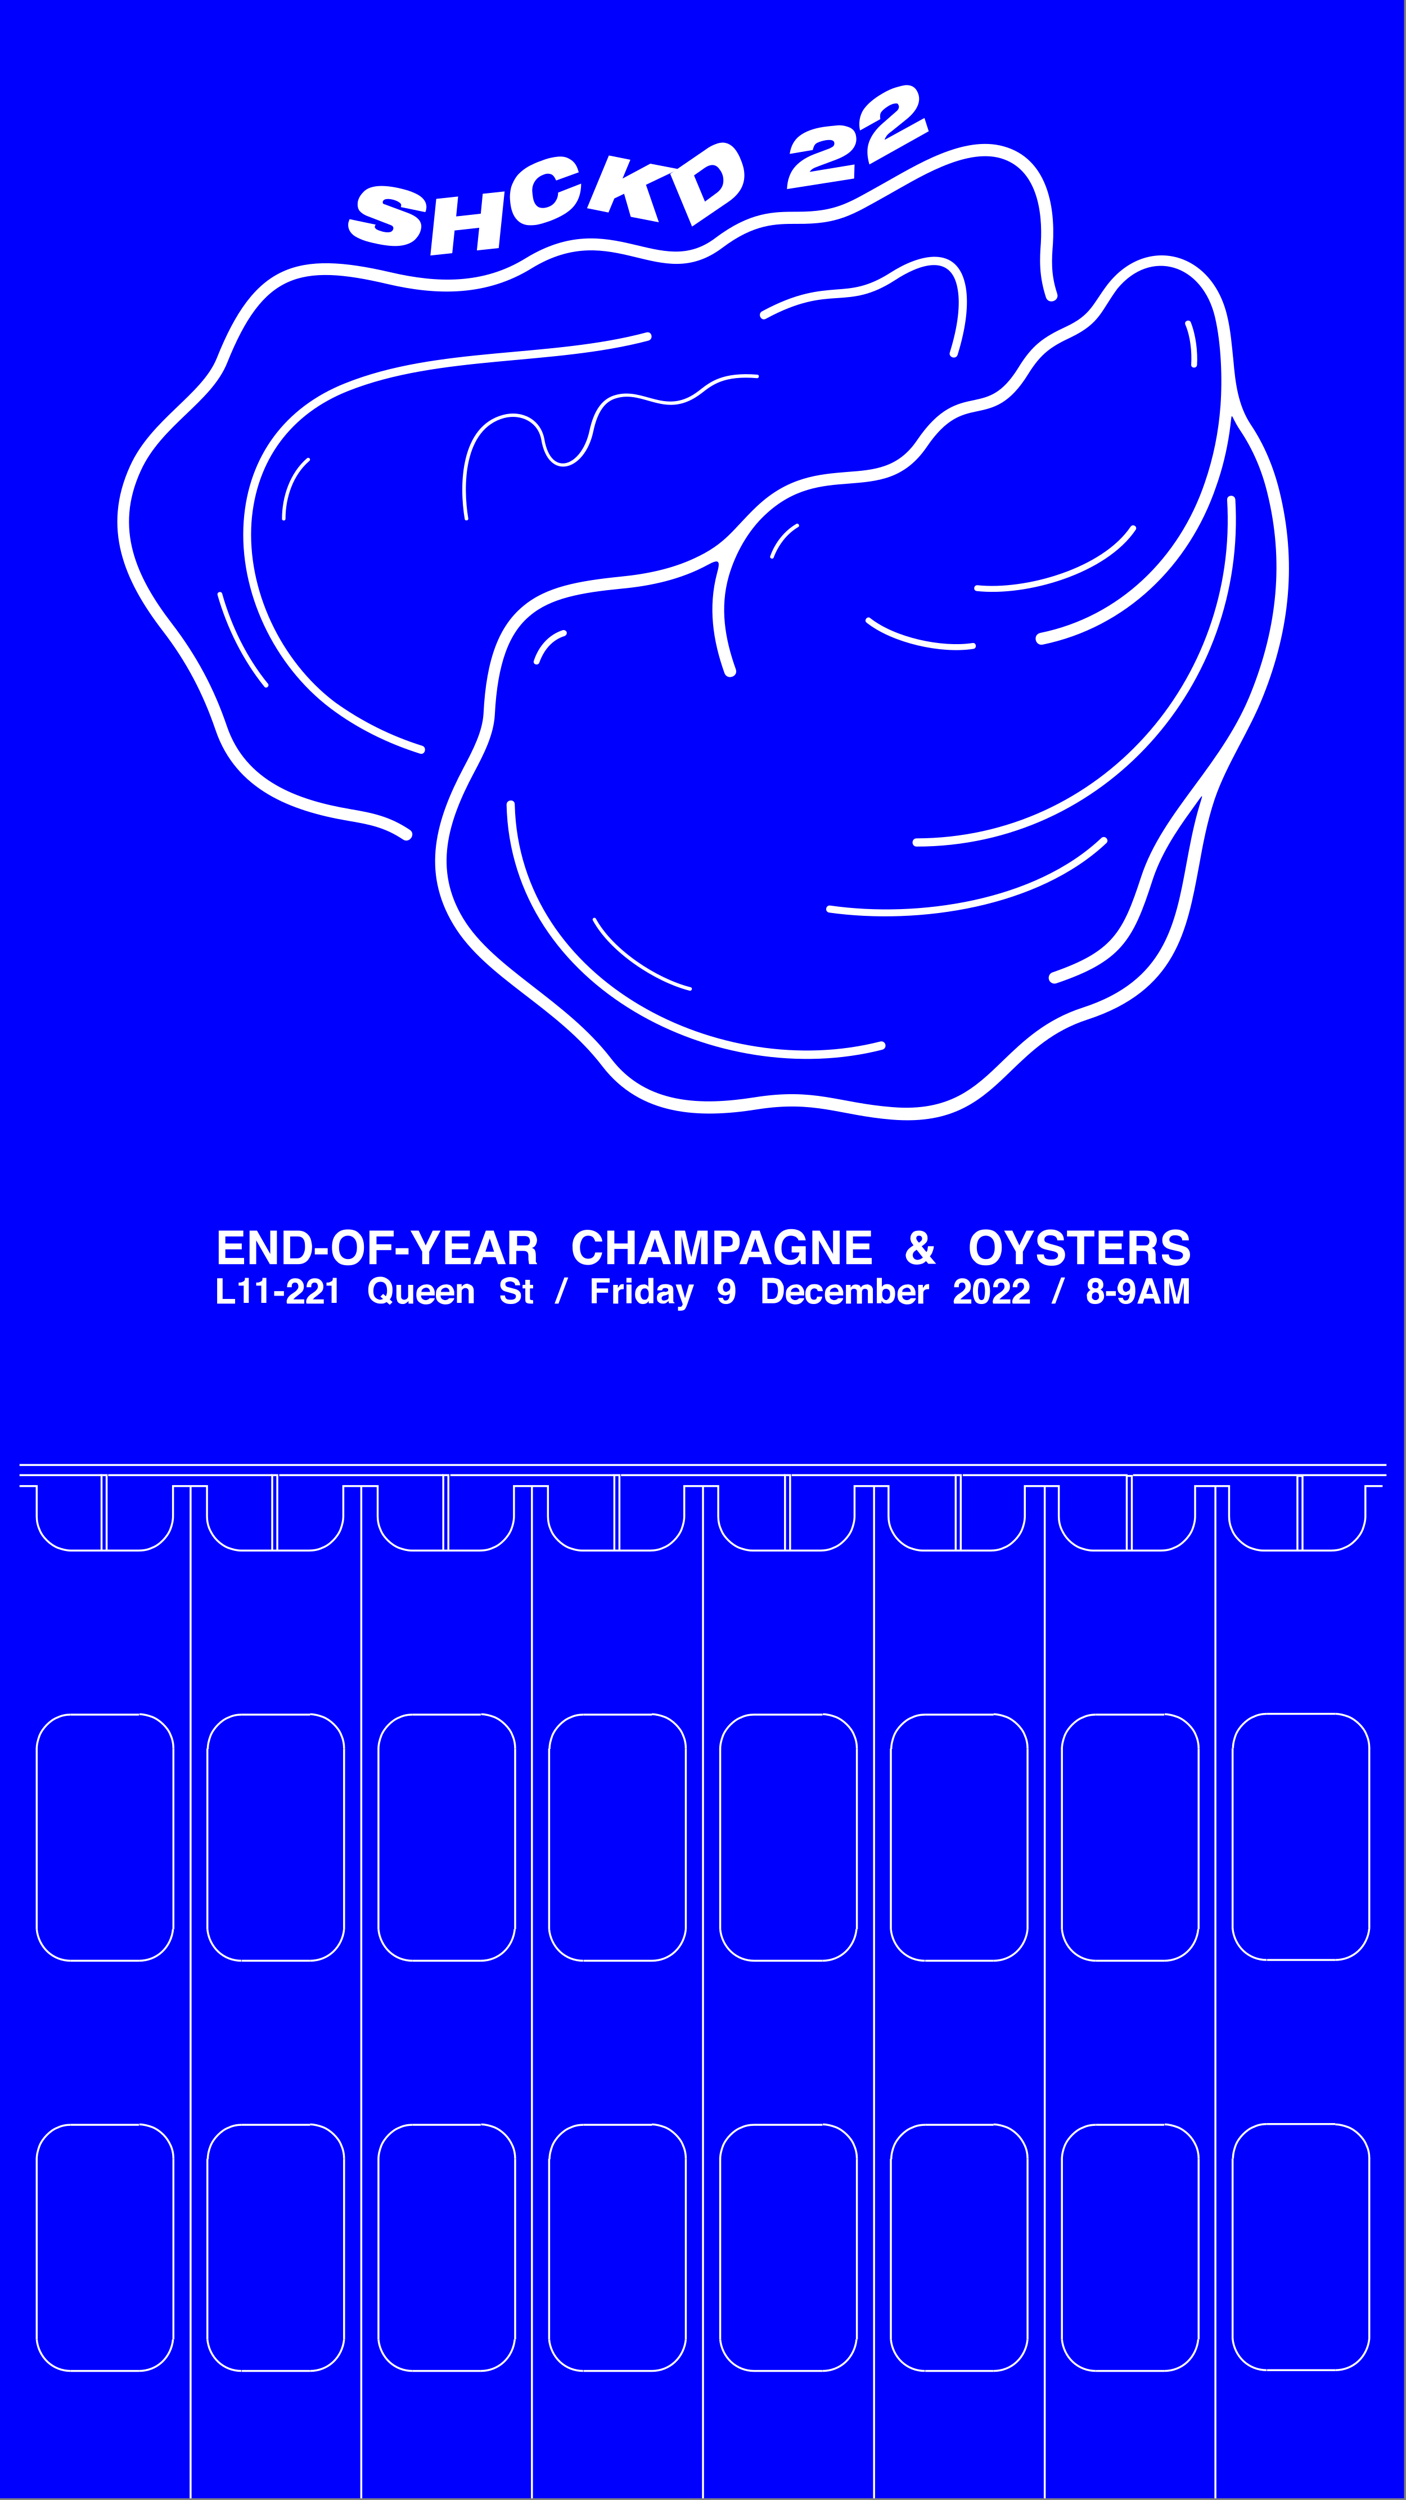 <?xml version="1.0" encoding="utf-8"?>
<!-- Generator: Adobe Illustrator 26.5.1, SVG Export Plug-In . SVG Version: 6.00 Build 0)  -->
<svg version="1.1" xmlns="http://www.w3.org/2000/svg" xmlns:xlink="http://www.w3.org/1999/xlink" x="0px" y="0px"
	 viewBox="0 0 360 640" style="enable-background:new 0 0 360 640;" xml:space="preserve">
<rect x="0" y="0" width="360" height="640" fill="#808080" stroke="none"/>
<style type="text/css">
	.st0{fill:#0000FF;}
	.st1{fill:#FFFFFF;}
	.st2{fill:none;stroke:#FFFFFF;stroke-width:0.5;}
</style>
<g id="background">
	<rect x="-0.5" y="-0.5" class="st0" width="360" height="640"/>
</g>
<g id="Layer_3">
	<path class="st1" d="M274.3,86.3c-5.1,2.4-7.7,4.1-11,9.4c-4.8,7.8-8.9,8.7-13.2,9.6c-3.8,0.8-7.8,1.7-12.8,9.1
		c-5.7,8.3-12.5,8.8-20.1,9.4c-6.7,0.5-14,1.1-21.3,8c-4.3,4-7.6,9.8-9.3,15.7c-2.3,8.1-1,16,1.8,23.8c0.7,1.9-2.2,2.9-2.9,1
		c-3-8.4-4.2-16.9-1.9-25.6c0.9-3.2,0.5-3.7-2.4-2.1c-6.8,3.7-14.5,5.4-22.2,6.1c-10.2,1-18,2.4-23.3,6.9c-5.3,4.4-8.3,12-9,25.3
		c-0.3,5.3-2.8,10.1-5.5,15.2c-6.4,12.1-10.3,24.3-2.6,37c7.8,12.9,26.3,20.8,37.9,35.9c9,11.8,23.2,12,36.6,9.9
		c15.7-2.5,21.4,1.4,35.4,2.5c14.7,1.2,21.2-5,28.2-11.8c5.3-5.1,11-10.6,20.6-13.7c20.9-6.8,23.6-21.1,26.5-36.9
		c0.8-4.3,1.6-8.6,2.8-13c1.4-5.1,2.2-5.8-1.4-0.8c-4.3,5.9-8.1,11.8-10.2,18.4c-4.9,15.2-8,20.5-24.5,26.1
		c-0.8,0.3-1.7-0.2-1.9-0.9c-0.3-0.8,0.2-1.7,0.9-1.9c15.3-5.3,18-10.1,22.6-24.2c2.8-8.7,8.2-16,13.8-23.6c5.7-7.7,11-15.1,14.5-24
		c6.6-16.6,8.4-33.5,4.1-50.9c-1.4-5.8-3.7-11.2-7-16.1c-2.8-4.2-1.8-5.5-2.7,0.6c-0.7,4.7-1.8,9.3-3.4,13.8
		c-6.9,20.3-23.1,36.1-44.4,40.5c-2,0.4-2.6-2.6-0.6-3c20.2-4.1,35.6-19.2,42.1-38.5c2.2-6.4,3.5-12.9,4-19.6
		c0.5-6.9,0.2-15.8-1.4-22.7c-3.2-13.6-16.4-17.7-25-7.3C281.9,79.6,281.7,82.7,274.3,86.3L274.3,86.3z M196.1,81.6
		c-1.2,0.7-2.2-1.2-1-1.9c8.9-4.8,14.2-5.2,19-5.6c4.3-0.3,8.1-0.6,13.9-4.3c7.3-4.7,17.4-7.4,19.3,3.8c0.7,4.3,0.1,10.1-2.1,17.2
		c-0.4,1.3-2.4,0.7-2-0.6c2.1-6.7,2.7-12.3,2-16.2c-1.6-9.5-10.2-6.1-16-2.3c-6.2,4-10.3,4.3-14.9,4.6
		C209.7,76.6,204.6,77,196.1,81.6L196.1,81.6z M68.6,175c0.5,0.6-0.4,1.4-0.9,0.8c-5.5-6.8-9.6-15.1-12-23.5c-0.2-0.8,1-1.1,1.2-0.3
		C59.2,160.2,63.2,168.4,68.6,175L68.6,175z M119.9,132.7c0.1,0.6-0.8,0.7-0.9,0.2c-1.5-8.8-1.1-23.8,9.8-26.7
		c4.8-1.3,9.7,1.1,10.6,6.3c1.7,9.8,9.5,6.9,11.5-2.1c1.2-5.7,3.5-8.3,6.4-9.2c7.7-2.4,13.1,5.6,21.8-1.3c2.8-2.2,6-4.7,14.8-4
		c0.6,0,0.5,1-0.1,0.9c-8.4-0.7-11.4,1.7-14.1,3.8c-9.3,7.2-14.7-1-22.1,1.4c-2.6,0.8-4.6,3.2-5.7,8.5c-2.2,10.2-11.5,12.7-13.3,2.1
		c-0.8-4.6-5.2-6.7-9.5-5.6C118.7,109.8,118.5,124.4,119.9,132.7L119.9,132.7z M73.1,132.8c0,0.6-0.9,0.6-0.9,0
		c0-5.6,2-11.7,6.4-15.5c0.5-0.4,1.1,0.3,0.6,0.7C75,121.6,73.1,127.4,73.1,132.8L73.1,132.8z M108.1,190.9c1.3,0.4,0.7,2.5-0.6,2
		c-8.2-2.6-16-6.4-22.9-11.6c-14.4-10.9-23.5-29.8-22.2-47.9c1.2-16.6,10.6-29.2,26-35.3c23.7-9.5,52.4-6.4,77.1-13
		c1.4-0.4,1.9,1.7,0.5,2.1c-24.6,6.5-53.5,3.6-76.9,12.9c-14.6,5.8-23.5,17.7-24.7,33.5c-1.2,17.4,7.5,35.6,21.3,46.1
		C92.5,184.6,100.1,188.4,108.1,190.9L108.1,190.9z M270.7,75.2c0.6,1.9-2.3,2.8-2.9,0.9c-1.8-5.6-1.6-9.8-1.3-13.8
		c0.5-8.2-1-19.1-10.3-21.8c-9.2-2.6-21.3,5.2-29.2,9.6c-8.8,4.9-12.2,7.3-22.9,7.2c-5.5,0-11,0-19.1,6.1
		c-16.2,12.2-27.7-7.7-48.9,5.3c-11.5,7.1-24.1,7-36.9,4c-22.5-5.3-31.9-2.6-41,20.1c-4.1,10.3-16.9,16-22.2,27.8
		c-6.7,14.7-1.2,27,8,39c6.3,8.2,10.8,16.6,14.1,26.3c4.8,14.1,18.1,18.9,31.5,21.2c5.9,1,10.2,1.9,15.3,5.3
		c1.7,1.1-0.1,3.6-1.7,2.5c-4.6-3.1-8.7-3.9-14.1-4.8c-14.6-2.5-28.7-7.9-33.9-23.2c-3.2-9.4-7.5-17.6-13.6-25.5
		c-9.9-12.9-15.5-26.3-8.3-42.1c5.4-12,18.4-18.2,22.2-27.6c9.6-24.1,20.4-27.6,44.5-22c12,2.8,23.8,3.1,34.6-3.6
		c22.2-13.6,34.2,5.7,48.6-5.2c8.9-6.7,14.9-6.7,20.9-6.7c10.1,0,13.2-2.3,21.5-6.9c8.8-4.9,21.1-12.8,31.5-9.8
		c10.9,3.1,13.1,15,12.5,24.9C269.3,66.3,269,70.1,270.7,75.2L270.7,75.2z M193.7,129.7c8.1-7.7,16-8.3,23.3-8.9
		c6.8-0.5,13-1,17.8-8.1c5.7-8.4,10.3-9.4,14.7-10.3c3.7-0.8,7.1-1.6,11.2-8.2c3.6-5.9,6.5-7.9,12.3-10.6c6.2-2.9,6.8-5.7,10.3-10.4
		c9.8-13.1,26.9-9.2,30.9,7.6c0.9,3.7,1.2,7.6,1.6,11.4c0.5,5.8,1.2,11.5,4.4,16.4c3.5,5.2,5.9,11,7.4,17.1
		c4.4,17.9,2.7,35.2-4.1,52.3c-3.6,9.2-9.4,17.5-12.5,26.6c-1.9,5.7-3,11.5-4,17.1c-3.1,16.7-5.9,31.9-28.6,39.3
		c-8.9,2.9-14.3,8.1-19.4,13c-7.5,7.3-14.5,13.9-30.6,12.6c-13.6-1.1-19.6-5-34.7-2.6c-14.6,2.3-29.7,1.7-39.5-11.1
		c-11.7-15.3-29.9-22.5-38.1-36.2c-8.3-13.8-4.4-26.9,2.5-40c2.6-4.9,4.9-9.4,5.2-14c0.7-14.3,4.1-22.5,10.1-27.5
		c5.9-5,14.2-6.5,25-7.6c7.3-0.7,13.5-2.2,18.7-4.6C186,139.2,187.7,135.4,193.7,129.7L193.7,129.7z M306.5,93.4
		c-0.1,1-1.6,0.9-1.5-0.1c0.2-3.2-0.2-7.2-1.5-10.2c-0.4-0.9,1-1.5,1.4-0.6C306.2,85.8,306.7,90,306.5,93.4L306.5,93.4z
		 M198.1,142.7c-0.2,0.6-1.1,0.2-0.9-0.3c1.2-3.4,3.6-6.5,6.7-8.3c0.5-0.3,1,0.5,0.5,0.8C201.5,136.6,199.3,139.5,198.1,142.7
		L198.1,142.7z M138.1,169.6c-0.3,0.9-1.8,0.5-1.4-0.5c1.2-3.6,3.7-6.6,7.4-7.8c0.4-0.1,0.8,0.1,1,0.5c0.1,0.4-0.1,0.8-0.5,1
		C141.3,163.8,139.2,166.5,138.1,169.6L138.1,169.6z M151.8,235.6c-0.3-0.5,0.5-1,0.8-0.4c4.3,7.9,15.5,15.3,24.2,17.5
		c0.6,0.1,0.4,1-0.2,0.9C167.6,251.3,156.2,243.7,151.8,235.6L151.8,235.6z M129.7,206c0-1.4,2.1-1.5,2.1-0.1
		c1.1,45.6,52.9,71.1,93.6,60.7c1.4-0.3,1.9,1.7,0.5,2.1C183.9,279.4,130.8,252.9,129.7,206L129.7,206z M282,214.5
		c0.9-0.8,2.1,0.5,1.3,1.3c-17.5,16.5-48,21-71,17.8c-1.2-0.2-0.9-2,0.3-1.8C235,235,264.9,230.7,282,214.5L282,214.5z M221.9,159.4
		c-0.8-0.6,0.2-1.8,0.9-1.2c6.3,5,18.3,7.6,26.2,6.4c1-0.2,1.2,1.4,0.2,1.5C240.9,167.4,228.5,164.6,221.9,159.4L221.9,159.4z
		 M314.2,128c-0.1-1.4,2-1.5,2.1-0.1c2.8,47.4-33.5,88.8-81.6,88.8c-1.4,0-1.4-2.1,0-2.1C281.6,214.5,317,174.2,314.2,128L314.2,128
		z M250.1,151.3c-1-0.1-0.8-1.6,0.2-1.5c12.3,1.3,32-4.3,39.2-15c0.6-0.8,1.8,0,1.3,0.8C283.2,146.9,262.9,152.7,250.1,151.3
		L250.1,151.3z"/>
	<g>
		<path class="st1" d="M102.6,53c0,0,0.1-0.1,0.1-0.3c0.1-0.3-0.1-0.7-0.5-0.9c-0.4-0.3-0.9-0.5-1.6-0.7c-0.8-0.2-1.5-0.2-1.9-0.1
			c-0.4,0.1-0.7,0.4-0.7,0.7c0,0.2,0,0.3,0.1,0.4c0.1,0.1,0.2,0.2,0.4,0.2l6.2,2.3c1.2,0.5,2,1,2.6,1.7c0.5,0.7,0.7,1.4,0.5,2.3
			c-0.2,1.1-0.8,2-1.6,2.8c-0.9,0.8-2.1,1.3-3.7,1.5c-1.6,0.2-3.6,0-6-0.5c-1.4-0.3-2.7-0.6-3.7-1c-1-0.4-1.8-0.8-2.3-1.2
			c-1.1-0.9-1.5-2-1.3-3.2c0.1-0.3,0.2-0.6,0.3-0.9l6.7,1.4L96,57.8c-0.1,0.4,0,0.6,0.4,0.9c0.3,0.2,0.9,0.4,1.6,0.6
			c0.8,0.2,1.5,0.2,1.9,0.1c0.4-0.1,0.7-0.4,0.8-0.8s-0.1-0.8-0.7-1l-5.7-2.2c-1.1-0.4-1.8-0.9-2.3-1.5c-0.4-0.6-0.5-1.3-0.4-2.2
			c0.2-0.9,0.6-1.7,1.4-2.5c0.7-0.8,1.8-1.3,3.2-1.5c1.4-0.2,3.3-0.1,5.7,0.4c1.3,0.3,2.5,0.6,3.5,1c1,0.4,1.8,0.8,2.3,1.2
			c1.2,0.9,1.7,2.1,1.4,3.4c0,0.1-0.1,0.4-0.2,0.6L102.6,53z"/>
		<path class="st1" d="M122.1,64.1l0.6-5.8l-6.3,0.7l-0.6,5.8l-5.6,0.6l1.5-14.5l5.6-0.6l-0.5,5.1l6.3-0.7l0.5-5.1l5.6-0.6
			l-1.5,14.5L122.1,64.1z"/>
		<path class="st1" d="M142.4,46.2l-0.1-0.2c-0.3-0.7-0.7-1.2-1.2-1.4c-0.6-0.2-1.2-0.2-1.9,0.1c-1.1,0.4-1.8,1-2.3,1.8
			c-0.5,0.8-0.7,1.7-0.6,2.7c0.1,1,0.2,1.8,0.4,2.3c0.3,0.8,0.8,1.4,1.4,1.6c0.6,0.2,1.3,0.2,2.2-0.1c0.9-0.3,1.5-0.8,1.9-1.4
			c0.4-0.6,0.7-1.3,0.7-2.3l5.9-2.3c0,2.3-0.6,4.2-1.8,5.7c-1.2,1.5-3.2,2.7-6,3.8c-1.7,0.6-3,1-4,1.1c-1,0.1-1.9,0.1-2.6-0.1
			c-0.7-0.2-1.3-0.5-1.9-1.1c-0.5-0.5-1-1.2-1.3-2.1c-0.2-0.5-0.4-1.3-0.5-2.1c-0.1-0.9-0.2-1.7-0.1-2.6s0.2-1.6,0.5-2.3
			c0.3-0.7,0.6-1.3,1-1.9c0.4-0.6,0.9-1.1,1.5-1.6c0.6-0.5,1.3-1,2.1-1.4c0.8-0.4,1.8-0.9,2.8-1.2c1.7-0.7,3.2-1,4.4-1.1
			c1.2-0.1,2.2,0.1,3.1,0.7c0.9,0.5,1.6,1.4,2,2.7c0,0.1,0.1,0.3,0.2,0.6L142.4,46.2z"/>
		<path class="st1" d="M161.5,55.5l-1.7-5.9l-2.5,1.2l-1.5,3.6l-5.5-1.1l5.6-13.5l5.5,1.1l-2,4.8l7.1-3.8l7.3,1.4l-8.4,4l3.3,9.6
			L161.5,55.5z"/>
		<path class="st1" d="M177.2,58l-5.6-13.5l9.2-6.3c0.8-0.6,1.6-1,2.4-1.3c0.7-0.3,1.4-0.4,2-0.4c1.3,0.1,2.4,0.8,3.3,2.1
			c0.4,0.6,0.8,1.3,1.1,2.1c0.3,0.7,0.6,1.5,0.8,2.4c0.7,3.4-0.5,6.2-3.8,8.5L177.2,58z M183.2,49.6c1.2-0.8,1.9-1.8,2-3
			c0.1-1.2-0.2-2.3-1-3.3c-0.9-1.3-2.2-1.4-3.8-0.3l-2.7,1.9l2.8,6.7L183.2,49.6z"/>
		<path class="st1" d="M201.5,48.4c0.1-2.2,0.7-4,1.8-5.4c1.1-1.4,2.8-2.6,5.1-3.5l4-1.5c0.4-0.2,0.8-0.4,1-0.6
			c0.2-0.3,0.3-0.6,0.2-0.9c0-0.3-0.3-0.5-0.6-0.6s-0.9-0.1-1.6,0c-1.1,0.2-1.9,0.5-2.4,0.8c-0.5,0.4-0.7,0.9-0.9,1.7l-5.9,1
			c0.3-2,1.1-3.5,2.5-4.6c1.4-1.1,3.5-1.9,6.1-2.3c1.4-0.2,2.6-0.3,3.6-0.4s1.9,0.1,2.5,0.3c1.4,0.4,2.1,1.2,2.3,2.5
			c0.2,1.2-0.1,2.3-0.9,3.3c-0.8,1-2.2,1.9-4.3,2.7l-4.3,1.6c-0.8,0.3-1.3,0.5-1.6,0.7c-0.3,0.2-0.6,0.5-0.8,0.8l11.5-1.9l-0.1,3.6
			L201.5,48.4z"/>
		<path class="st1" d="M222.6,42.1c-0.6-2.1-0.7-4-0.1-5.7c0.6-1.7,1.8-3.4,3.7-5l3.2-2.8c0.4-0.3,0.6-0.6,0.7-0.9
			c0.1-0.3,0.1-0.6-0.1-0.9c-0.1-0.3-0.4-0.4-0.8-0.3c-0.4,0-0.9,0.2-1.5,0.5c-1,0.6-1.6,1.1-2,1.6s-0.4,1.1-0.3,1.9l-5.2,2.9
			c-0.4-1.9-0.1-3.7,0.8-5.2c1-1.5,2.6-2.9,5-4.3c1.2-0.7,2.3-1.2,3.3-1.5c1-0.3,1.8-0.5,2.5-0.6c1.4-0.1,2.4,0.4,3,1.5
			c0.6,1.1,0.7,2.2,0.3,3.4c-0.4,1.2-1.4,2.6-3.2,4l-3.6,2.9c-0.7,0.5-1.1,0.9-1.3,1.2c-0.2,0.3-0.4,0.6-0.5,1l10.2-5.6l1.1,3.4
			L222.6,42.1z"/>
	</g>
</g>
<g id="Layer_4">
	<g>
		<path class="st1" d="M62.3,316.5h-4.6v1.8h4.2v1.5h-4.2v2.2h4.8v1.6H56V315h6.3V316.5z"/>
		<path class="st1" d="M63.9,315h1.9l3.4,6v-6h1.7v8.6h-1.8l-3.5-6.1v6.1h-1.7V315z"/>
		<path class="st1" d="M77.6,315.2c0.6,0.2,1.1,0.6,1.5,1.1c0.3,0.4,0.5,0.9,0.6,1.4c0.1,0.5,0.2,1,0.2,1.4c0,1.1-0.2,2.1-0.7,2.9
			c-0.6,1.1-1.6,1.6-2.9,1.6h-3.7V315h3.7C76.8,315,77.3,315.1,77.6,315.2z M74.3,316.5v5.6H76c0.9,0,1.4-0.4,1.8-1.3
			c0.2-0.5,0.3-1,0.3-1.6c0-0.9-0.1-1.6-0.4-2c-0.3-0.5-0.8-0.7-1.6-0.7H74.3z"/>
		<path class="st1" d="M80.6,319.5h3.3v1.6h-3.3V319.5z"/>
		<path class="st1" d="M91.9,322.9c-0.7,0.7-1.6,1-2.8,1s-2.2-0.3-2.8-1c-0.9-0.8-1.3-2-1.3-3.6c0-1.6,0.4-2.8,1.3-3.6
			c0.7-0.7,1.6-1,2.8-1s2.2,0.3,2.8,1c0.9,0.8,1.3,2,1.3,3.6C93.2,320.8,92.8,322,91.9,322.9z M90.8,321.5c0.4-0.5,0.6-1.3,0.6-2.2
			c0-1-0.2-1.7-0.6-2.2s-1-0.8-1.7-0.8s-1.3,0.3-1.7,0.8s-0.6,1.3-0.6,2.2s0.2,1.7,0.6,2.2s1,0.8,1.7,0.8S90.3,322.1,90.8,321.5z"/>
		<path class="st1" d="M94.6,315h6.2v1.5h-4.4v2h3.8v1.5h-3.8v3.6h-1.8V315z"/>
		<path class="st1" d="M101.3,319.5h3.3v1.6h-3.3V319.5z"/>
		<path class="st1" d="M110.8,315h2l-2.9,5.4v3.2h-1.8v-3.2l-3-5.4h2.1l1.8,3.8L110.8,315z"/>
		<path class="st1" d="M120.3,316.5h-4.6v1.8h4.2v1.5h-4.2v2.2h4.8v1.6H114V315h6.3V316.5z"/>
		<path class="st1" d="M124.4,315h2l3.1,8.6h-2l-0.6-1.8h-3.2l-0.6,1.8h-1.9L124.4,315z M124.3,320.4h2.2l-1.1-3.4L124.3,320.4z"/>
		<path class="st1" d="M136.1,315.2c0.3,0.1,0.6,0.3,0.8,0.6c0.2,0.2,0.3,0.5,0.4,0.7c0.1,0.3,0.2,0.6,0.2,0.9
			c0,0.4-0.1,0.8-0.3,1.2s-0.5,0.7-1,0.8c0.4,0.2,0.7,0.4,0.8,0.7s0.2,0.7,0.2,1.4v0.6c0,0.4,0,0.7,0,0.8c0,0.2,0.2,0.4,0.3,0.5v0.2
			h-2c-0.1-0.2-0.1-0.3-0.1-0.5c0-0.2-0.1-0.5-0.1-0.7l0-0.8c0-0.6-0.1-0.9-0.3-1.1c-0.2-0.2-0.5-0.3-1-0.3h-1.8v3.4h-1.8V315h4.1
			C135.3,315,135.8,315.1,136.1,315.2z M132.4,316.5v2.3h1.9c0.4,0,0.7,0,0.9-0.1c0.3-0.2,0.5-0.5,0.5-1c0-0.5-0.2-0.9-0.5-1.1
			c-0.2-0.1-0.5-0.2-0.8-0.2H132.4z"/>
		<path class="st1" d="M147.7,315.9c0.7-0.7,1.6-1.1,2.7-1.1c1.4,0,2.5,0.5,3.2,1.4c0.4,0.5,0.6,1.1,0.6,1.6h-1.8
			c-0.1-0.4-0.3-0.7-0.4-0.9c-0.3-0.4-0.8-0.6-1.4-0.6c-0.6,0-1.2,0.3-1.5,0.8s-0.6,1.3-0.6,2.2s0.2,1.7,0.6,2.2s0.9,0.7,1.5,0.7
			c0.6,0,1.1-0.2,1.4-0.6c0.2-0.2,0.3-0.6,0.4-1h1.8c-0.2,0.9-0.5,1.7-1.2,2.3s-1.5,0.9-2.4,0.9c-1.2,0-2.2-0.4-2.9-1.2
			c-0.7-0.8-1.1-1.9-1.1-3.3C146.5,317.9,146.9,316.7,147.7,315.9z"/>
		<path class="st1" d="M155.5,323.6V315h1.8v3.3h3.4V315h1.8v8.6h-1.8v-3.9h-3.4v3.9H155.5z"/>
		<path class="st1" d="M166.7,315h2l3.1,8.6h-2l-0.6-1.8h-3.2l-0.6,1.8h-1.9L166.7,315z M166.6,320.4h2.2l-1.1-3.4L166.6,320.4z"/>
		<path class="st1" d="M178.6,315h2.6v8.6h-1.7v-5.8c0-0.2,0-0.4,0-0.7s0-0.5,0-0.7l-1.6,7.2h-1.8l-1.6-7.2c0,0.2,0,0.4,0,0.7
			s0,0.5,0,0.7v5.8h-1.7V315h2.6l1.6,6.8L178.6,315z"/>
		<path class="st1" d="M188.7,319.9c-0.5,0.4-1.2,0.6-2.2,0.6h-1.8v3.1h-1.8V315h3.7c0.9,0,1.5,0.2,2,0.7c0.5,0.4,0.8,1.1,0.8,2.1
			C189.4,318.7,189.2,319.5,188.7,319.9z M187.3,316.8c-0.2-0.2-0.5-0.3-1-0.3h-1.6v2.5h1.6c0.4,0,0.7-0.1,1-0.3s0.3-0.5,0.3-1
			S187.5,317,187.3,316.8z"/>
		<path class="st1" d="M192.5,315h2l3.1,8.6h-2l-0.6-1.8h-3.2l-0.6,1.8h-1.9L192.5,315z M192.3,320.4h2.2l-1.1-3.4L192.3,320.4z"/>
		<path class="st1" d="M204.5,317.7c-0.1-0.6-0.5-1-1-1.2c-0.3-0.1-0.6-0.2-1-0.2c-0.7,0-1.3,0.3-1.7,0.8s-0.7,1.3-0.7,2.4
			c0,1.1,0.2,1.8,0.7,2.3c0.5,0.4,1,0.7,1.7,0.7c0.6,0,1.1-0.2,1.5-0.5c0.4-0.3,0.6-0.8,0.7-1.4h-2V319h3.6v4.6h-1.2l-0.2-1.1
			c-0.3,0.4-0.7,0.7-0.9,0.9c-0.5,0.3-1.1,0.4-1.8,0.4c-1.1,0-2.1-0.4-2.8-1.2c-0.8-0.8-1.1-1.9-1.1-3.3c0-1.4,0.4-2.5,1.2-3.4
			s1.8-1.3,3.1-1.3c1.1,0,2,0.3,2.6,0.8s1,1.3,1.1,2.1H204.5z"/>
		<path class="st1" d="M208,315h1.9l3.4,6v-6h1.7v8.6h-1.8l-3.5-6.1v6.1H208V315z"/>
		<path class="st1" d="M223,316.5h-4.6v1.8h4.2v1.5h-4.2v2.2h4.8v1.6h-6.5V315h6.3V316.5z"/>
		<path class="st1" d="M232.4,320c0.3-0.4,0.7-0.7,1.3-1.1l0.2-0.1c-0.2-0.3-0.4-0.6-0.6-0.9c-0.1-0.3-0.2-0.6-0.2-0.9
			c0-0.6,0.2-1.1,0.6-1.5s1-0.5,1.7-0.5c0.6,0,1.1,0.2,1.5,0.5c0.4,0.4,0.6,0.8,0.6,1.4c0,0.5-0.1,0.9-0.4,1.2s-0.6,0.6-1.1,0.9
			l1.2,1.5c0.1-0.2,0.3-0.4,0.3-0.7s0.1-0.5,0.1-0.8h1.5c0,0.5-0.2,1.1-0.4,1.6c-0.1,0.3-0.3,0.6-0.6,1l1.6,1.9h-2l-0.6-0.7
			c-0.3,0.3-0.6,0.5-0.8,0.6c-0.5,0.2-1,0.3-1.6,0.3c-0.9,0-1.6-0.3-2.1-0.8c-0.5-0.5-0.7-1.1-0.7-1.7
			C232,320.8,232.1,320.4,232.4,320z M234,322.1c0.2,0.2,0.5,0.4,0.9,0.4c0.3,0,0.5-0.1,0.8-0.2c0.2-0.1,0.5-0.3,0.6-0.4l-1.6-2
			c-0.4,0.3-0.7,0.5-0.8,0.7c-0.1,0.2-0.2,0.4-0.2,0.7C233.7,321.6,233.8,321.8,234,322.1z M234.8,317.5c0.1,0.1,0.2,0.3,0.5,0.6
			c0.2-0.2,0.4-0.3,0.5-0.4c0.2-0.2,0.3-0.4,0.3-0.7c0-0.2-0.1-0.3-0.2-0.5c-0.1-0.1-0.3-0.2-0.6-0.2c-0.2,0-0.3,0-0.4,0.1
			c-0.2,0.1-0.3,0.3-0.3,0.6C234.6,317.1,234.7,317.3,234.8,317.5z"/>
		<path class="st1" d="M255.2,322.9c-0.7,0.7-1.6,1-2.8,1s-2.2-0.3-2.8-1c-0.9-0.8-1.3-2-1.3-3.6c0-1.6,0.4-2.8,1.3-3.6
			c0.7-0.7,1.6-1,2.8-1s2.2,0.3,2.8,1c0.9,0.8,1.3,2,1.3,3.6C256.5,320.8,256.1,322,255.2,322.9z M254.1,321.5
			c0.4-0.5,0.6-1.3,0.6-2.2c0-1-0.2-1.7-0.6-2.2s-1-0.8-1.7-0.8s-1.3,0.3-1.7,0.8s-0.6,1.3-0.6,2.2s0.2,1.7,0.6,2.2s1,0.8,1.7,0.8
			S253.7,322.1,254.1,321.5z"/>
		<path class="st1" d="M262.8,315h2l-2.9,5.4v3.2h-1.8v-3.2l-3-5.4h2.1l1.8,3.8L262.8,315z"/>
		<path class="st1" d="M267.2,321c0.1,0.4,0.2,0.7,0.3,0.9c0.3,0.4,0.8,0.5,1.5,0.5c0.4,0,0.8,0,1.1-0.1c0.5-0.2,0.8-0.5,0.8-1
			c0-0.3-0.1-0.5-0.4-0.7c-0.3-0.2-0.7-0.3-1.2-0.4l-0.9-0.2c-0.9-0.2-1.6-0.4-1.9-0.7c-0.6-0.4-0.9-1-0.9-1.9
			c0-0.8,0.3-1.4,0.9-1.9c0.6-0.5,1.4-0.8,2.5-0.8c0.9,0,1.7,0.2,2.4,0.7s1,1.2,1,2.1h-1.7c0-0.5-0.3-0.9-0.7-1.1
			c-0.3-0.1-0.6-0.2-1.1-0.2c-0.5,0-0.9,0.1-1.1,0.3s-0.4,0.4-0.4,0.8c0,0.3,0.1,0.5,0.4,0.7c0.2,0.1,0.6,0.2,1.1,0.4l1.5,0.4
			c0.7,0.2,1.2,0.4,1.5,0.6c0.5,0.4,0.8,1,0.8,1.8c0,0.8-0.3,1.4-0.9,2s-1.5,0.8-2.6,0.8c-1.1,0-2-0.3-2.7-0.8c-0.7-0.5-1-1.2-1-2.1
			H267.2z"/>
		<path class="st1" d="M280.2,315v1.5h-2.6v7.1h-1.8v-7.1h-2.6V315H280.2z"/>
		<path class="st1" d="M287.6,316.5h-4.6v1.8h4.2v1.5h-4.2v2.2h4.8v1.6h-6.5V315h6.3V316.5z"/>
		<path class="st1" d="M294.8,315.2c0.3,0.1,0.6,0.3,0.8,0.6c0.2,0.2,0.3,0.5,0.4,0.7s0.2,0.6,0.2,0.9c0,0.4-0.1,0.8-0.3,1.2
			s-0.5,0.7-1,0.8c0.4,0.2,0.7,0.4,0.8,0.7s0.2,0.7,0.2,1.4v0.6c0,0.4,0,0.7,0,0.8c0,0.2,0.2,0.4,0.3,0.5v0.2h-2
			c-0.1-0.2-0.1-0.3-0.1-0.5c0-0.2-0.1-0.5-0.1-0.7l0-0.8c0-0.6-0.1-0.9-0.3-1.1c-0.2-0.2-0.5-0.3-1-0.3H291v3.4h-1.8V315h4.1
			C294,315,294.5,315.1,294.8,315.2z M291,316.5v2.3h1.9c0.4,0,0.7,0,0.9-0.1c0.3-0.2,0.5-0.5,0.5-1c0-0.5-0.2-0.9-0.5-1.1
			c-0.2-0.1-0.5-0.2-0.8-0.2H291z"/>
		<path class="st1" d="M299.2,321c0.1,0.4,0.2,0.7,0.3,0.9c0.3,0.4,0.8,0.5,1.5,0.5c0.4,0,0.8,0,1.1-0.1c0.5-0.2,0.8-0.5,0.8-1
			c0-0.3-0.1-0.5-0.4-0.7c-0.3-0.2-0.7-0.3-1.2-0.4l-0.9-0.2c-0.9-0.2-1.6-0.4-1.9-0.7c-0.6-0.4-0.9-1-0.9-1.9
			c0-0.8,0.3-1.4,0.9-1.9c0.6-0.5,1.4-0.8,2.5-0.8c0.9,0,1.7,0.2,2.4,0.7s1,1.2,1,2.1h-1.7c0-0.5-0.3-0.9-0.7-1.1
			c-0.3-0.1-0.6-0.2-1.1-0.2c-0.5,0-0.9,0.1-1.1,0.3s-0.4,0.4-0.4,0.8c0,0.3,0.1,0.5,0.4,0.7c0.2,0.1,0.6,0.2,1.1,0.4l1.5,0.4
			c0.7,0.2,1.2,0.4,1.5,0.6c0.5,0.4,0.8,1,0.8,1.8c0,0.8-0.3,1.4-0.9,2s-1.5,0.8-2.6,0.8c-1.1,0-2-0.3-2.7-0.8c-0.7-0.5-1-1.2-1-2.1
			H299.2z"/>
		<path class="st1" d="M55.7,327.2H57v5.3h3.2v1.2h-4.6V327.2z"/>
		<path class="st1" d="M61.1,329.2v-0.9c0.4,0,0.7,0,0.8-0.1c0.3-0.1,0.5-0.2,0.6-0.3c0.1-0.1,0.2-0.3,0.2-0.5c0-0.1,0-0.2,0-0.3h1
			v6.4h-1.3v-4.4H61.1z"/>
		<path class="st1" d="M65.6,329.2v-0.9c0.4,0,0.7,0,0.8-0.1c0.3-0.1,0.5-0.2,0.6-0.3c0.1-0.1,0.2-0.3,0.2-0.5c0-0.1,0-0.2,0-0.3h1
			v6.4h-1.3v-4.4H65.6z"/>
		<path class="st1" d="M70.2,330.5h2.5v1.2h-2.5V330.5z"/>
		<path class="st1" d="M73.6,332.4c0.2-0.4,0.6-0.9,1.3-1.3c0.6-0.4,1-0.7,1.1-0.9c0.3-0.3,0.4-0.6,0.4-0.9c0-0.3-0.1-0.5-0.2-0.7
			s-0.4-0.3-0.6-0.3c-0.4,0-0.6,0.1-0.8,0.4c-0.1,0.2-0.1,0.4-0.1,0.8h-1.2c0-0.5,0.1-1,0.3-1.3c0.3-0.6,0.9-1,1.8-1
			c0.7,0,1.2,0.2,1.6,0.6c0.4,0.4,0.6,0.9,0.6,1.5c0,0.5-0.1,0.9-0.4,1.3c-0.2,0.2-0.5,0.5-0.9,0.8l-0.5,0.4
			c-0.3,0.2-0.5,0.4-0.6,0.5s-0.2,0.2-0.3,0.3h2.8v1.1h-4.4C73.3,333.2,73.4,332.8,73.6,332.4z"/>
		<path class="st1" d="M78.6,332.4c0.2-0.4,0.6-0.9,1.3-1.3c0.6-0.4,1-0.7,1.1-0.9c0.3-0.3,0.4-0.6,0.4-0.9c0-0.3-0.1-0.5-0.2-0.7
			s-0.4-0.3-0.6-0.3c-0.4,0-0.6,0.1-0.8,0.4c-0.1,0.2-0.1,0.4-0.1,0.8h-1.2c0-0.5,0.1-1,0.3-1.3c0.3-0.6,0.9-1,1.8-1
			c0.7,0,1.2,0.2,1.6,0.6c0.4,0.4,0.6,0.9,0.6,1.5c0,0.5-0.1,0.9-0.4,1.3c-0.2,0.2-0.5,0.5-0.9,0.8l-0.5,0.4
			c-0.3,0.2-0.5,0.4-0.6,0.5s-0.2,0.2-0.3,0.3h2.8v1.1h-4.4C78.3,333.2,78.4,332.8,78.6,332.4z"/>
		<path class="st1" d="M83.6,329.2v-0.9c0.4,0,0.7,0,0.8-0.1c0.3-0.1,0.5-0.2,0.6-0.3c0.1-0.1,0.2-0.3,0.2-0.5c0-0.1,0-0.2,0-0.3h1
			v6.4h-1.3v-4.4H83.6z"/>
		<path class="st1" d="M100.3,331.7c-0.1,0.4-0.3,0.7-0.5,0.9l0.7,0.7l-0.7,0.7l-0.8-0.7c-0.2,0.1-0.4,0.2-0.6,0.3
			c-0.3,0.1-0.6,0.1-1,0.1c-0.8,0-1.5-0.3-2.1-0.8c-0.7-0.6-1-1.5-1-2.7c0-1.2,0.3-2.1,1-2.7c0.6-0.5,1.3-0.7,2.1-0.7
			c0.8,0,1.5,0.3,2.1,0.8c0.7,0.6,1,1.5,1,2.5C100.5,330.9,100.4,331.3,100.3,331.7z M97.8,332.6c0.1,0,0.2-0.1,0.3-0.1l-0.7-0.6
			l0.7-0.7l0.7,0.6c0.1-0.2,0.2-0.4,0.2-0.6c0.1-0.2,0.1-0.5,0.1-0.8c0-0.7-0.1-1.3-0.4-1.7s-0.7-0.6-1.3-0.6c-0.5,0-1,0.2-1.3,0.6
			s-0.5,1-0.5,1.7c0,0.9,0.2,1.5,0.7,1.9c0.3,0.2,0.7,0.4,1.1,0.4C97.5,332.7,97.7,332.6,97.8,332.6z"/>
		<path class="st1" d="M102.7,328.8v2.9c0,0.3,0,0.5,0.1,0.6c0.1,0.2,0.3,0.4,0.7,0.4c0.4,0,0.7-0.2,0.9-0.5
			c0.1-0.2,0.1-0.4,0.1-0.7v-2.6h1.3v4.8h-1.2V333c0,0,0,0.1-0.1,0.1c0,0.1-0.1,0.1-0.2,0.2c-0.2,0.2-0.4,0.3-0.6,0.4
			s-0.4,0.1-0.6,0.1c-0.7,0-1.2-0.3-1.4-0.8c-0.1-0.3-0.2-0.7-0.2-1.2v-2.9H102.7z"/>
		<path class="st1" d="M110.1,328.9c0.3,0.1,0.6,0.4,0.8,0.7c0.2,0.3,0.3,0.6,0.4,1c0,0.2,0,0.5,0,1h-3.5c0,0.5,0.2,0.8,0.5,1
			c0.2,0.1,0.4,0.2,0.7,0.2c0.3,0,0.5-0.1,0.7-0.2c0.1-0.1,0.2-0.2,0.3-0.3h1.3c0,0.3-0.2,0.6-0.5,0.9c-0.4,0.5-1,0.7-1.8,0.7
			c-0.6,0-1.2-0.2-1.7-0.6c-0.5-0.4-0.7-1-0.7-1.9c0-0.8,0.2-1.5,0.7-1.9s1-0.7,1.7-0.7C109.3,328.7,109.7,328.8,110.1,328.9z
			 M108.2,330c-0.2,0.2-0.3,0.4-0.3,0.7h2.2c0-0.3-0.1-0.6-0.3-0.8c-0.2-0.2-0.4-0.3-0.7-0.3C108.6,329.7,108.4,329.8,108.2,330z"/>
		<path class="st1" d="M115.1,328.9c0.3,0.1,0.6,0.4,0.8,0.7c0.2,0.3,0.3,0.6,0.4,1c0,0.2,0,0.5,0,1h-3.5c0,0.5,0.2,0.8,0.5,1
			c0.2,0.1,0.4,0.2,0.7,0.2c0.3,0,0.5-0.1,0.7-0.2c0.1-0.1,0.2-0.2,0.3-0.3h1.3c0,0.3-0.2,0.6-0.5,0.9c-0.4,0.5-1,0.7-1.8,0.7
			c-0.6,0-1.2-0.2-1.7-0.6c-0.5-0.4-0.7-1-0.7-1.9c0-0.8,0.2-1.5,0.7-1.9s1-0.7,1.7-0.7C114.4,328.7,114.7,328.8,115.1,328.9z
			 M113.2,330c-0.2,0.2-0.3,0.4-0.3,0.7h2.2c0-0.3-0.1-0.6-0.3-0.8c-0.2-0.2-0.4-0.3-0.7-0.3C113.6,329.7,113.4,329.8,113.2,330z"/>
		<path class="st1" d="M120.8,329.1c0.3,0.3,0.5,0.7,0.5,1.3v3.2H120v-2.9c0-0.3,0-0.4-0.1-0.6c-0.1-0.2-0.4-0.4-0.7-0.4
			c-0.4,0-0.7,0.2-0.9,0.5c-0.1,0.2-0.1,0.4-0.1,0.7v2.6H117v-4.8h1.2v0.7c0.2-0.2,0.3-0.4,0.5-0.5c0.3-0.2,0.6-0.3,1-0.3
			C120.1,328.7,120.5,328.9,120.8,329.1z"/>
		<path class="st1" d="M129.3,331.6c0,0.3,0.1,0.5,0.2,0.7c0.2,0.3,0.6,0.4,1.2,0.4c0.3,0,0.6,0,0.8-0.1c0.4-0.1,0.6-0.4,0.6-0.8
			c0-0.2-0.1-0.4-0.3-0.5c-0.2-0.1-0.5-0.2-0.9-0.3l-0.7-0.2c-0.7-0.2-1.2-0.3-1.4-0.5c-0.4-0.3-0.7-0.8-0.7-1.4
			c0-0.6,0.2-1.1,0.6-1.4s1.1-0.6,1.9-0.6c0.7,0,1.3,0.2,1.8,0.5c0.5,0.4,0.7,0.9,0.8,1.6h-1.3c0-0.4-0.2-0.7-0.5-0.8
			c-0.2-0.1-0.5-0.2-0.8-0.2c-0.4,0-0.6,0.1-0.9,0.2s-0.3,0.3-0.3,0.6c0,0.2,0.1,0.4,0.3,0.5c0.1,0.1,0.4,0.2,0.9,0.3l1.1,0.3
			c0.5,0.1,0.9,0.3,1.1,0.5c0.4,0.3,0.6,0.7,0.6,1.3c0,0.6-0.2,1.1-0.7,1.5c-0.5,0.4-1.1,0.6-1.9,0.6c-0.9,0-1.5-0.2-2-0.6
			c-0.5-0.4-0.7-0.9-0.7-1.6H129.3z"/>
		<path class="st1" d="M133.8,329.8v-0.9h0.7v-1.3h1.2v1.3h0.8v0.9h-0.8v2.5c0,0.2,0,0.3,0.1,0.4c0,0,0.2,0.1,0.5,0.1
			c0,0,0.1,0,0.1,0c0,0,0.1,0,0.1,0v0.9l-0.6,0c-0.6,0-1-0.1-1.2-0.3c-0.1-0.1-0.2-0.4-0.2-0.7v-2.9H133.8z"/>
		<path class="st1" d="M144.5,327h1l-2.5,6.7h-1L144.5,327z"/>
		<path class="st1" d="M151.5,327.2h4.6v1.1h-3.3v1.5h2.9v1.1h-2.9v2.7h-1.3V327.2z"/>
		<path class="st1" d="M159.6,328.7c0,0,0.1,0,0.1,0v1.3c-0.1,0-0.1,0-0.2,0s-0.1,0-0.1,0c-0.5,0-0.8,0.2-1,0.5
			c-0.1,0.2-0.1,0.5-0.1,0.9v2.3h-1.3v-4.8h1.2v0.8c0.2-0.3,0.4-0.5,0.5-0.7C158.8,328.8,159.1,328.7,159.6,328.7
			C159.5,328.7,159.6,328.7,159.6,328.7z"/>
		<path class="st1" d="M161.7,328.3h-1.3v-1.2h1.3V328.3z M160.4,328.8h1.3v4.8h-1.3V328.8z"/>
		<path class="st1" d="M165.5,328.9c0.2,0.1,0.4,0.3,0.5,0.5v-2.3h1.3v6.5h-1.2V333c-0.2,0.3-0.4,0.5-0.6,0.6s-0.5,0.2-0.9,0.2
			c-0.6,0-1-0.2-1.4-0.7c-0.4-0.5-0.6-1-0.6-1.7c0-0.8,0.2-1.5,0.6-1.9c0.4-0.5,0.9-0.7,1.5-0.7C165,328.7,165.2,328.8,165.5,328.9z
			 M165.8,332.3c0.2-0.3,0.3-0.6,0.3-1c0-0.6-0.1-1-0.4-1.3c-0.2-0.2-0.4-0.2-0.6-0.2c-0.4,0-0.6,0.1-0.8,0.4
			c-0.2,0.3-0.3,0.6-0.3,1c0,0.4,0.1,0.8,0.3,1.1c0.2,0.3,0.4,0.4,0.8,0.4S165.6,332.6,165.8,332.3z"/>
		<path class="st1" d="M170.3,330.7c0.2,0,0.4-0.1,0.5-0.1c0.2-0.1,0.3-0.2,0.3-0.4c0-0.2-0.1-0.3-0.2-0.4c-0.1-0.1-0.3-0.1-0.6-0.1
			c-0.3,0-0.5,0.1-0.6,0.2c-0.1,0.1-0.1,0.3-0.2,0.4h-1.2c0-0.4,0.1-0.8,0.4-1c0.3-0.4,0.9-0.6,1.7-0.6c0.5,0,1,0.1,1.4,0.3
			c0.4,0.2,0.6,0.6,0.6,1.2v2.2c0,0.2,0,0.3,0,0.6c0,0.2,0,0.3,0.1,0.3s0.1,0.1,0.2,0.1v0.2h-1.4c0-0.1-0.1-0.2-0.1-0.3s0-0.2,0-0.3
			c-0.2,0.2-0.4,0.3-0.6,0.5c-0.3,0.2-0.6,0.2-0.9,0.2c-0.4,0-0.8-0.1-1.1-0.4c-0.3-0.2-0.4-0.6-0.4-1.1c0-0.6,0.2-1,0.7-1.3
			c0.3-0.1,0.6-0.2,1.1-0.3L170.3,330.7z M171.1,331.3c-0.1,0-0.2,0.1-0.2,0.1c-0.1,0-0.2,0.1-0.3,0.1l-0.3,0.1
			c-0.3,0-0.5,0.1-0.6,0.2c-0.2,0.1-0.3,0.3-0.3,0.5c0,0.2,0.1,0.4,0.2,0.5c0.1,0.1,0.3,0.1,0.4,0.1c0.3,0,0.5-0.1,0.8-0.2
			s0.4-0.4,0.4-0.9V331.3z"/>
		<path class="st1" d="M173.6,334.5l0.2,0c0.1,0,0.2,0,0.4,0s0.2,0,0.3-0.1c0.1,0,0.1-0.2,0.2-0.3s0.1-0.3,0.1-0.3l-1.8-5h1.4l1,3.5
			l1-3.5h1.3l-1.6,4.7c-0.3,0.9-0.6,1.5-0.8,1.7c-0.2,0.2-0.6,0.3-1.1,0.3c-0.1,0-0.2,0-0.3,0c-0.1,0-0.2,0-0.3,0V334.5z"/>
		<path class="st1" d="M184.5,327.8c0.4-0.4,0.9-0.6,1.5-0.6c1,0,1.6,0.4,2,1.3c0.2,0.5,0.3,1.1,0.3,1.9c0,0.8-0.1,1.4-0.3,1.9
			c-0.4,1-1.1,1.5-2.1,1.5c-0.5,0-0.9-0.1-1.3-0.4c-0.4-0.3-0.6-0.7-0.7-1.2h1.2c0,0.2,0.1,0.3,0.2,0.5s0.3,0.2,0.5,0.2
			c0.4,0,0.7-0.2,0.9-0.7c0.1-0.3,0.1-0.6,0.2-1.1c-0.1,0.1-0.2,0.3-0.4,0.3c-0.2,0.1-0.5,0.2-0.9,0.2c-0.5,0-1-0.2-1.3-0.5
			c-0.4-0.3-0.6-0.9-0.6-1.5C183.9,328.8,184.1,328.3,184.5,327.8z M186.6,330.4c0.3-0.2,0.4-0.5,0.4-0.9c0-0.4-0.1-0.6-0.3-0.9
			c-0.2-0.2-0.4-0.3-0.7-0.3c-0.2,0-0.4,0.1-0.5,0.2c-0.2,0.2-0.4,0.5-0.4,1c0,0.4,0.1,0.7,0.2,0.9c0.2,0.2,0.4,0.3,0.7,0.3
			C186.3,330.5,186.5,330.5,186.6,330.4z"/>
		<path class="st1" d="M199,327.3c0.5,0.1,0.8,0.4,1.1,0.8c0.2,0.3,0.4,0.7,0.5,1s0.1,0.7,0.1,1.1c0,0.9-0.2,1.6-0.5,2.2
			c-0.5,0.8-1.2,1.2-2.2,1.2h-2.8v-6.5h2.8C198.4,327.2,198.7,327.2,199,327.3z M196.5,328.3v4.2h1.2c0.6,0,1.1-0.3,1.3-0.9
			c0.1-0.3,0.2-0.8,0.2-1.2c0-0.7-0.1-1.2-0.3-1.5c-0.2-0.4-0.6-0.5-1.2-0.5H196.5z"/>
		<path class="st1" d="M204.7,328.9c0.3,0.1,0.6,0.4,0.8,0.7c0.2,0.3,0.3,0.6,0.4,1c0,0.2,0,0.5,0,1h-3.5c0,0.5,0.2,0.8,0.5,1
			c0.2,0.1,0.4,0.2,0.7,0.2c0.3,0,0.5-0.1,0.7-0.2c0.1-0.1,0.2-0.2,0.3-0.3h1.3c0,0.3-0.2,0.6-0.5,0.9c-0.4,0.5-1,0.7-1.8,0.7
			c-0.6,0-1.2-0.2-1.7-0.6c-0.5-0.4-0.7-1-0.7-1.9c0-0.8,0.2-1.5,0.7-1.9c0.4-0.4,1-0.7,1.7-0.7C204,328.7,204.4,328.8,204.7,328.9z
			 M202.8,330c-0.2,0.2-0.3,0.4-0.3,0.7h2.2c0-0.3-0.1-0.6-0.3-0.8c-0.2-0.2-0.4-0.3-0.7-0.3C203.2,329.7,203,329.8,202.8,330z"/>
		<path class="st1" d="M209.4,330.6c0-0.2-0.1-0.3-0.2-0.5c-0.1-0.2-0.4-0.3-0.7-0.3c-0.4,0-0.7,0.2-0.9,0.6
			c-0.1,0.2-0.1,0.5-0.1,0.9c0,0.4,0,0.6,0.1,0.8c0.1,0.4,0.4,0.6,0.8,0.6c0.3,0,0.5-0.1,0.6-0.2c0.1-0.2,0.2-0.4,0.2-0.6h1.3
			c0,0.4-0.2,0.7-0.4,1.1c-0.4,0.5-1,0.8-1.7,0.8c-0.8,0-1.3-0.2-1.7-0.7s-0.5-1-0.5-1.8c0-0.8,0.2-1.5,0.6-1.9
			c0.4-0.5,1-0.7,1.7-0.7c0.6,0,1.1,0.1,1.5,0.4c0.4,0.3,0.6,0.7,0.7,1.4H209.4z"/>
		<path class="st1" d="M214.7,328.9c0.3,0.1,0.6,0.4,0.8,0.7c0.2,0.3,0.3,0.6,0.4,1c0,0.2,0,0.5,0,1h-3.5c0,0.5,0.2,0.8,0.5,1
			c0.2,0.1,0.4,0.2,0.7,0.2c0.3,0,0.5-0.1,0.7-0.2c0.1-0.1,0.2-0.2,0.3-0.3h1.3c0,0.3-0.2,0.6-0.5,0.9c-0.4,0.5-1,0.7-1.8,0.7
			c-0.6,0-1.2-0.2-1.7-0.6c-0.5-0.4-0.7-1-0.7-1.9c0-0.8,0.2-1.5,0.7-1.9c0.4-0.4,1-0.7,1.7-0.7C214,328.7,214.4,328.8,214.7,328.9z
			 M212.8,330c-0.2,0.2-0.3,0.4-0.3,0.7h2.2c0-0.3-0.1-0.6-0.3-0.8c-0.2-0.2-0.4-0.3-0.7-0.3C213.3,329.7,213,329.8,212.8,330z"/>
		<path class="st1" d="M222.6,328.9c0.2,0.1,0.4,0.2,0.6,0.4c0.1,0.2,0.2,0.4,0.3,0.6c0,0.2,0,0.4,0,0.7l0,3h-1.3v-3
			c0-0.2,0-0.3-0.1-0.4c-0.1-0.2-0.3-0.3-0.6-0.3c-0.3,0-0.6,0.1-0.7,0.4c-0.1,0.2-0.1,0.3-0.1,0.5v2.9h-1.3v-2.9
			c0-0.3,0-0.5-0.1-0.6c-0.1-0.2-0.3-0.3-0.6-0.3c-0.4,0-0.6,0.1-0.7,0.3c-0.1,0.1-0.1,0.3-0.1,0.6v2.9h-1.3v-4.8h1.2v0.7
			c0.2-0.2,0.3-0.4,0.4-0.5c0.2-0.2,0.6-0.3,0.9-0.3c0.4,0,0.7,0.1,0.9,0.2c0.2,0.1,0.3,0.3,0.4,0.6c0.2-0.3,0.4-0.5,0.6-0.6
			c0.3-0.1,0.5-0.2,0.9-0.2C222.1,328.7,222.4,328.8,222.6,328.9z"/>
		<path class="st1" d="M228.7,329.4c0.4,0.5,0.5,1,0.5,1.8c0,0.7-0.2,1.4-0.5,1.8s-0.8,0.7-1.5,0.7c-0.4,0-0.7-0.1-1-0.2
			c-0.1-0.1-0.3-0.3-0.5-0.5v0.6h-1.2v-6.5h1.3v2.3c0.2-0.2,0.3-0.4,0.5-0.5c0.2-0.1,0.5-0.2,0.9-0.2
			C227.8,328.7,228.3,329,228.7,329.4z M227.6,332.3c0.2-0.3,0.3-0.6,0.3-1c0-0.3,0-0.6-0.1-0.8c-0.2-0.4-0.5-0.6-0.9-0.6
			c-0.5,0-0.8,0.2-0.9,0.6c-0.1,0.2-0.1,0.5-0.1,0.9c0,0.4,0.1,0.8,0.3,1c0.2,0.3,0.5,0.4,0.8,0.4
			C227.2,332.7,227.4,332.6,227.6,332.3z"/>
		<path class="st1" d="M233.2,328.9c0.3,0.1,0.6,0.4,0.8,0.7c0.2,0.3,0.3,0.6,0.4,1c0,0.2,0,0.5,0,1H231c0,0.5,0.2,0.8,0.5,1
			c0.2,0.1,0.4,0.2,0.7,0.2c0.3,0,0.5-0.1,0.7-0.2c0.1-0.1,0.2-0.2,0.3-0.3h1.3c0,0.3-0.2,0.6-0.5,0.9c-0.4,0.5-1,0.7-1.8,0.7
			c-0.6,0-1.2-0.2-1.7-0.6c-0.5-0.4-0.7-1-0.7-1.9c0-0.8,0.2-1.5,0.7-1.9c0.4-0.4,1-0.7,1.7-0.7
			C232.5,328.7,232.9,328.8,233.2,328.9z M231.3,330c-0.2,0.2-0.3,0.4-0.3,0.7h2.2c0-0.3-0.1-0.6-0.3-0.8c-0.2-0.2-0.4-0.3-0.7-0.3
			C231.8,329.7,231.5,329.8,231.3,330z"/>
		<path class="st1" d="M237.8,328.7c0,0,0.1,0,0.1,0v1.3c-0.1,0-0.2,0-0.2,0c-0.1,0-0.1,0-0.2,0c-0.5,0-0.8,0.2-1,0.5
			c-0.1,0.2-0.1,0.5-0.1,0.9v2.3h-1.3v-4.8h1.2v0.8c0.2-0.3,0.4-0.5,0.5-0.7C237,328.8,237.3,328.7,237.8,328.7
			C237.7,328.7,237.7,328.7,237.8,328.7z"/>
		<path class="st1" d="M244.4,332.4c0.2-0.4,0.6-0.9,1.3-1.3c0.6-0.4,1-0.7,1.1-0.9c0.3-0.3,0.4-0.6,0.4-0.9c0-0.3-0.1-0.5-0.2-0.7
			s-0.4-0.3-0.6-0.3c-0.4,0-0.6,0.1-0.8,0.4c-0.1,0.2-0.1,0.4-0.1,0.8h-1.2c0-0.5,0.1-1,0.3-1.3c0.3-0.6,0.9-1,1.8-1
			c0.7,0,1.2,0.2,1.6,0.6c0.4,0.4,0.6,0.9,0.6,1.5c0,0.5-0.1,0.9-0.4,1.3c-0.2,0.2-0.5,0.5-0.9,0.8l-0.5,0.4
			c-0.3,0.2-0.5,0.4-0.6,0.5c-0.1,0.1-0.2,0.2-0.3,0.3h2.8v1.1h-4.4C244.1,333.2,244.2,332.8,244.4,332.4z"/>
		<path class="st1" d="M253,328.1c0.3,0.6,0.5,1.4,0.5,2.4s-0.2,1.9-0.5,2.4c-0.3,0.6-0.9,0.9-1.7,0.9s-1.4-0.3-1.7-0.9
			c-0.3-0.6-0.5-1.4-0.5-2.4s0.2-1.9,0.5-2.4c0.3-0.6,0.9-0.9,1.7-0.9S252.7,327.5,253,328.1z M250.6,332.2c0.1,0.4,0.4,0.6,0.7,0.6
			s0.6-0.2,0.7-0.6c0.1-0.4,0.2-0.9,0.2-1.7c0-0.8-0.1-1.3-0.2-1.7c-0.1-0.4-0.4-0.6-0.7-0.6s-0.6,0.2-0.7,0.6s-0.2,0.9-0.2,1.7
			C250.4,331.2,250.5,331.8,250.6,332.2z"/>
		<path class="st1" d="M254.4,332.4c0.2-0.4,0.6-0.9,1.3-1.3c0.6-0.4,1-0.7,1.1-0.9c0.3-0.3,0.4-0.6,0.4-0.9c0-0.3-0.1-0.5-0.2-0.7
			s-0.4-0.3-0.6-0.3c-0.4,0-0.6,0.1-0.8,0.4c-0.1,0.2-0.1,0.4-0.1,0.8h-1.2c0-0.5,0.1-1,0.3-1.3c0.3-0.6,0.9-1,1.8-1
			c0.7,0,1.2,0.2,1.6,0.6c0.4,0.4,0.6,0.9,0.6,1.5c0,0.5-0.1,0.9-0.4,1.3c-0.2,0.2-0.5,0.5-0.9,0.8l-0.5,0.4
			c-0.3,0.2-0.5,0.4-0.6,0.5c-0.1,0.1-0.2,0.2-0.3,0.3h2.8v1.1h-4.4C254.1,333.2,254.2,332.8,254.4,332.4z"/>
		<path class="st1" d="M259.4,332.4c0.2-0.4,0.6-0.9,1.3-1.3c0.6-0.4,1-0.7,1.1-0.9c0.3-0.3,0.4-0.6,0.4-0.9c0-0.3-0.1-0.5-0.2-0.7
			s-0.4-0.3-0.6-0.3c-0.4,0-0.6,0.1-0.8,0.4c-0.1,0.2-0.1,0.4-0.1,0.8h-1.2c0-0.5,0.1-1,0.3-1.3c0.3-0.6,0.9-1,1.8-1
			c0.7,0,1.2,0.2,1.6,0.6c0.4,0.4,0.6,0.9,0.6,1.5c0,0.5-0.1,0.9-0.4,1.3c-0.2,0.2-0.5,0.5-0.9,0.8l-0.5,0.4
			c-0.3,0.2-0.5,0.4-0.6,0.5c-0.1,0.1-0.2,0.2-0.3,0.3h2.8v1.1h-4.4C259.1,333.2,259.2,332.8,259.4,332.4z"/>
		<path class="st1" d="M271.7,327h1l-2.5,6.7h-1L271.7,327z"/>
		<path class="st1" d="M278.5,330.9c0.2-0.3,0.4-0.5,0.7-0.7c-0.3-0.2-0.5-0.4-0.6-0.7c-0.1-0.2-0.1-0.5-0.1-0.7
			c0-0.5,0.2-0.9,0.5-1.2c0.3-0.3,0.8-0.5,1.5-0.5c0.6,0,1.1,0.2,1.5,0.5c0.3,0.3,0.5,0.7,0.5,1.2c0,0.2,0,0.4-0.1,0.7
			c-0.1,0.2-0.3,0.4-0.6,0.6c0.3,0.2,0.6,0.4,0.7,0.7s0.2,0.6,0.2,1c0,0.5-0.2,1-0.6,1.4c-0.4,0.4-1,0.6-1.7,0.6
			c-0.7,0-1.3-0.2-1.6-0.6c-0.4-0.4-0.5-0.8-0.5-1.4C278.2,331.5,278.3,331.2,278.5,330.9z M279.8,332.5c0.2,0.2,0.4,0.3,0.7,0.3
			c0.3,0,0.5-0.1,0.7-0.3c0.2-0.2,0.2-0.4,0.2-0.7c0-0.3-0.1-0.6-0.2-0.7c-0.2-0.2-0.4-0.3-0.7-0.3s-0.5,0.1-0.7,0.3
			c-0.2,0.2-0.2,0.4-0.2,0.7C279.5,332.1,279.6,332.3,279.8,332.5z M279.9,329.6c0.1,0.1,0.3,0.2,0.6,0.2c0.3,0,0.5-0.1,0.6-0.2
			s0.2-0.3,0.2-0.6c0-0.3-0.1-0.4-0.2-0.6c-0.1-0.1-0.3-0.2-0.6-0.2c-0.3,0-0.5,0.1-0.6,0.2c-0.1,0.1-0.2,0.3-0.2,0.6
			C279.6,329.3,279.7,329.5,279.9,329.6z"/>
		<path class="st1" d="M283.2,330.5h2.5v1.2h-2.5V330.5z"/>
		<path class="st1" d="M286.9,327.8c0.4-0.4,0.9-0.6,1.5-0.6c1,0,1.6,0.4,2,1.3c0.2,0.5,0.3,1.1,0.3,1.9c0,0.8-0.1,1.4-0.3,1.9
			c-0.4,1-1.1,1.5-2.1,1.5c-0.5,0-0.9-0.1-1.3-0.4c-0.4-0.3-0.6-0.7-0.7-1.2h1.2c0,0.2,0.1,0.3,0.2,0.5s0.3,0.2,0.5,0.2
			c0.4,0,0.7-0.2,0.9-0.7c0.1-0.3,0.1-0.6,0.2-1.1c-0.1,0.1-0.2,0.3-0.4,0.3c-0.2,0.1-0.5,0.2-0.9,0.2c-0.5,0-1-0.2-1.3-0.5
			c-0.4-0.3-0.6-0.9-0.6-1.5C286.3,328.8,286.5,328.3,286.9,327.8z M289,330.4c0.3-0.2,0.4-0.5,0.4-0.9c0-0.4-0.1-0.6-0.3-0.9
			c-0.2-0.2-0.4-0.3-0.7-0.3c-0.2,0-0.4,0.1-0.5,0.2c-0.2,0.2-0.4,0.5-0.4,1c0,0.4,0.1,0.7,0.2,0.9c0.2,0.2,0.4,0.3,0.7,0.3
			C288.6,330.5,288.8,330.5,289,330.4z"/>
		<path class="st1" d="M293.5,327.2h1.5l2.3,6.5h-1.5l-0.4-1.3h-2.4l-0.4,1.3h-1.4L293.5,327.2z M293.5,331.2h1.7l-0.8-2.5
			L293.5,331.2z"/>
		<path class="st1" d="M302.5,327.2h1.9v6.5h-1.3v-4.4c0-0.1,0-0.3,0-0.5c0-0.2,0-0.4,0-0.5l-1.2,5.4h-1.3l-1.2-5.4
			c0,0.1,0,0.3,0,0.5c0,0.2,0,0.4,0,0.5v4.4h-1.3v-6.5h2l1.2,5.1L302.5,327.2z"/>
	</g>
</g>
<g id="_x33_D::EXISTING_CONDITIONS::OP4">
	<path class="st2" d="M5,380.4c1.5,0,2.9,0,4.4,0c0,2.6,0,5.1,0,7.7c0,1.1,0.2,2.3,0.7,3.4c0.4,1.1,1.1,2,1.9,2.8
		c0.8,0.8,1.8,1.5,2.8,1.9c1.1,0.4,2.2,0.7,3.3,0.7c5.8,0,11.7,0,17.5,0c1.1,0,2.3-0.2,3.3-0.7c1.1-0.4,2-1.1,2.8-1.9
		c0.8-0.8,1.5-1.8,1.9-2.8s0.7-2.2,0.7-3.4c0-2.6,0-5.1,0-7.7c2.9,0,5.8,0,8.7,0c0,2.6,0,5.1,0,7.7c0,1.1,0.2,2.3,0.7,3.4
		s1.1,2,1.9,2.8c0.8,0.8,1.8,1.5,2.8,1.9c1.1,0.4,2.2,0.7,3.3,0.7c5.8,0,11.7,0,17.5,0c1.1,0,2.3-0.2,3.3-0.7c1.1-0.4,2-1.1,2.8-1.9
		c0.8-0.8,1.5-1.8,1.9-2.8c0.4-1.1,0.7-2.2,0.7-3.4c0-2.6,0-5.1,0-7.7c2.9,0,5.8,0,8.8,0c0,2.6,0,5.1,0,7.7c0,1.1,0.2,2.3,0.7,3.4
		c0.4,1.1,1.1,2,1.9,2.8c0.8,0.8,1.8,1.5,2.8,1.9c1.1,0.4,2.2,0.7,3.3,0.7c5.8,0,11.7,0,17.5,0c1.1,0,2.3-0.2,3.3-0.7
		c1.1-0.4,2-1.1,2.8-1.9c0.8-0.8,1.5-1.8,1.9-2.8s0.7-2.2,0.7-3.4c0-2.6,0-5.1,0-7.7c2.9,0,5.8,0,8.7,0c0,2.6,0,5.1,0,7.7
		c0,1.1,0.2,2.3,0.7,3.4c0.4,1.1,1.1,2,1.9,2.8c0.8,0.8,1.8,1.5,2.8,1.9c1.1,0.4,2.2,0.7,3.3,0.7c5.8,0,11.7,0,17.5,0
		c1.1,0,2.3-0.2,3.3-0.7c1.1-0.4,2-1.1,2.8-1.9c0.8-0.8,1.5-1.8,1.9-2.8c0.4-1.1,0.7-2.2,0.7-3.4c0-2.6,0-5.1,0-7.7
		c2.9,0,5.8,0,8.7,0c0,2.6,0,5.1,0,7.7c0,1.1,0.2,2.3,0.7,3.4c0.4,1.1,1.1,2,1.9,2.8c0.8,0.8,1.8,1.5,2.8,1.9
		c1.1,0.4,2.2,0.7,3.3,0.7c5.8,0,11.7,0,17.5,0c1.1,0,2.3-0.2,3.3-0.7c1.1-0.4,2-1.1,2.8-1.9c0.8-0.8,1.5-1.8,1.9-2.8
		c0.4-1.1,0.7-2.2,0.7-3.4c0-2.6,0-5.1,0-7.7c2.9,0,5.8,0,8.7,0c0,2.6,0,5.1,0,7.7c0,1.1,0.2,2.3,0.7,3.4s1.1,2,1.9,2.8
		c0.8,0.8,1.8,1.5,2.8,1.9c1.1,0.4,2.2,0.7,3.3,0.7c5.8,0,11.7,0,17.5,0c1.1,0,2.3-0.2,3.3-0.7c1.1-0.4,2-1.1,2.8-1.9
		c0.8-0.8,1.5-1.8,1.9-2.8s0.7-2.2,0.7-3.4c0-2.6,0-5.1,0-7.7c2.9,0,5.8,0,8.7,0c0,2.6,0,5.1,0,7.7c0,1.1,0.2,2.3,0.7,3.4
		s1.1,2,1.9,2.8c0.8,0.8,1.8,1.5,2.8,1.9c1.1,0.4,2.2,0.7,3.3,0.7c5.8,0,11.7,0,17.5,0c1.1,0,2.3-0.2,3.3-0.7c1.1-0.4,2-1.1,2.8-1.9
		c0.8-0.8,1.5-1.8,1.9-2.8s0.7-2.2,0.7-3.4c0-2.6,0-5.1,0-7.7c2.9,0,5.8,0,8.7,0c0,2.6,0,5.1,0,7.7c0,1.1,0.2,2.3,0.7,3.4
		c0.4,1.1,1.1,2,1.9,2.8c0.8,0.8,1.8,1.5,2.8,1.9c1.1,0.4,2.2,0.7,3.3,0.7c5.8,0,11.7,0,17.5,0c1.1,0,2.3-0.2,3.3-0.7
		c1.1-0.4,2-1.1,2.8-1.9c0.8-0.8,1.5-1.8,1.9-2.8c0.4-1.1,0.7-2.2,0.7-3.4c0-2.6,0-5.1,0-7.7c1.5,0,2.9,0,4.4,0"/>
	<path class="st2" d="M288.5,396.9c0-6.4,0-12.8,0-19.1c0,0,0,0,0,0c0,0,0,0,0.1,0c0,0,0,0,0.1,0c0,0,0,0,0.1,0c0,0,0,0,0.1,0
		c0,0,0,0,0.1,0s0,0,0.1,0c0,0,0,0,0.1,0c0,0,0,0,0,0c0,0,0,0,0,0c0,0,0,0,0,0c0,0,0,0,0,0c0,0,0,0,0,0c0,0,0,0,0,0c0,0,0,0,0,0
		c0,0,0,0,0,0c0,0,0,0,0,0c0,0,0,0,0,0c0,0,0,0,0,0c0,0,0,0,0,0c0,0,0,0,0,0c0,0,0,0,0,0c0,0,0,0,0,0c0,0,0,0,0,0c0,0,0,0,0,0
		c0,0,0,0,0,0c0,0,0,0,0,0c0,0,0,0,0,0c0,0,0,0,0,0c0,0,0,0,0,0c0,0,0,0,0,0c0,0,0,0,0,0c0,0,0,0,0,0c0,0,0,0,0,0c0,0,0,0,0,0
		c0,0,0,0,0,0c0,0,0,0,0,0c0,0,0,0,0,0c0,0,0,0,0,0c0,0,0,0,0,0c0,0,0,0,0,0c0,0,0,0,0,0c0,0,0,0,0,0c0,0,0,0,0,0c0,0,0,0,0,0
		c0,0,0,0,0,0c0,0,0,0,0,0c0,0,0,0,0,0c0,0,0,0,0.1,0c0,0,0,0,0.1,0c0,0,0,0,0.1,0c0,0,0,0,0.1,0c0,0,0,0,0.1,0c0,0,0,0,0,0
		c0,0,0,0,0,0c0,0,0,0,0.1,0c0,0,0,0,0,0c0,6.4,0,12.8,0,19.1"/>
	<path class="st2" d="M69.7,396.9c0-6.4,0-12.8,0-19.3c0,0,0,0,0,0c0,0,0,0,0.1,0c0,0,0,0,0.1,0c0,0,0,0,0.1,0c0,0,0,0,0.1,0
		c0,0,0,0,0.1,0c0,0,0,0,0.1,0c0,0,0,0,0.1,0c0,0,0,0,0,0c0,0,0,0,0,0c0,0,0,0,0,0c0,0,0,0,0,0s0,0,0,0c0,0,0,0,0,0c0,0,0,0,0,0
		c0,0,0,0,0,0c0,0,0,0,0,0c0,0,0,0,0,0c0,0,0,0,0,0c0,0,0,0,0,0c0,0,0,0,0,0c0,0,0,0,0,0c0,0,0,0,0,0c0,0,0,0,0,0c0,0,0,0,0,0
		c0,0,0,0,0,0c0,0,0,0,0,0c0,0,0,0,0,0c0,0,0,0,0,0c0,0,0,0,0,0c0,0,0,0,0,0c0,0,0,0,0,0c0,0,0,0,0,0c0,0,0,0,0,0c0,0,0,0,0,0
		c0,0,0,0,0,0c0,0,0,0,0,0c0,0,0,0,0,0c0,0,0,0,0,0c0,0,0,0,0,0c0,0,0,0,0,0c0,0,0,0,0,0c0,0,0,0,0,0c0,0,0,0,0,0c0,0,0,0,0,0
		c0,0,0,0,0,0c0,0,0,0,0,0c0,0,0,0,0,0c0,0,0,0,0.1,0c0,0,0,0,0.1,0c0,0,0,0,0.1,0c0,0,0,0,0.1,0c0,0,0,0,0.1,0c0,0,0,0,0,0
		c0,0,0,0,0,0c0,0,0,0,0.1,0c0,0,0,0,0,0c0,6.4,0,12.8,0,19.3"/>
	<path class="st2" d="M113.5,396.9c0-6.4,0-12.8,0-19.3c0,0,0,0,0,0c0,0,0,0,0.1,0c0,0,0,0,0.1,0c0,0,0,0,0.1,0c0,0,0,0,0.1,0
		c0,0,0,0,0.1,0c0,0,0,0,0.1,0c0,0,0,0,0.1,0c0,0,0,0,0,0c0,0,0,0,0,0c0,0,0,0,0,0s0,0,0,0s0,0,0,0c0,0,0,0,0,0c0,0,0,0,0,0
		c0,0,0,0,0,0c0,0,0,0,0,0c0,0,0,0,0,0c0,0,0,0,0,0c0,0,0,0,0,0c0,0,0,0,0,0c0,0,0,0,0,0c0,0,0,0,0,0c0,0,0,0,0,0c0,0,0,0,0,0
		c0,0,0,0,0,0c0,0,0,0,0,0c0,0,0,0,0,0c0,0,0,0,0,0c0,0,0,0,0,0c0,0,0,0,0,0c0,0,0,0,0,0c0,0,0,0,0,0c0,0,0,0,0,0c0,0,0,0,0,0
		c0,0,0,0,0,0c0,0,0,0,0,0c0,0,0,0,0,0s0,0,0,0c0,0,0,0,0,0c0,0,0,0,0,0c0,0,0,0,0,0c0,0,0,0,0,0c0,0,0,0,0,0c0,0,0,0,0,0
		c0,0,0,0,0,0c0,0,0,0,0,0c0,0,0,0,0,0c0,0,0,0,0.1,0c0,0,0,0,0.1,0c0,0,0,0,0.1,0c0,0,0,0,0.1,0c0,0,0,0,0.1,0c0,0,0,0,0,0
		c0,0,0,0,0,0c0,0,0,0,0.1,0c0,0,0,0,0,0c0,6.4,0,12.8,0,19.3"/>
	<path class="st2" d="M157.3,396.9c0-6.4,0-12.8,0-19.3c0,0,0,0,0,0c0,0,0,0,0.1,0c0,0,0,0,0.1,0c0,0,0,0,0.1,0c0,0,0,0,0.1,0
		c0,0,0,0,0.1,0c0,0,0,0,0.1,0c0,0,0,0,0.1,0c0,0,0,0,0,0c0,0,0,0,0,0c0,0,0,0,0,0s0,0,0,0c0,0,0,0,0,0c0,0,0,0,0,0c0,0,0,0,0,0
		c0,0,0,0,0,0c0,0,0,0,0,0c0,0,0,0,0,0c0,0,0,0,0,0c0,0,0,0,0,0c0,0,0,0,0,0c0,0,0,0,0,0c0,0,0,0,0,0c0,0,0,0,0,0c0,0,0,0,0,0
		c0,0,0,0,0,0c0,0,0,0,0,0c0,0,0,0,0,0c0,0,0,0,0,0c0,0,0,0,0,0c0,0,0,0,0,0c0,0,0,0,0,0c0,0,0,0,0,0c0,0,0,0,0,0c0,0,0,0,0,0
		c0,0,0,0,0,0c0,0,0,0,0,0c0,0,0,0,0,0c0,0,0,0,0,0c0,0,0,0,0,0c0,0,0,0,0,0c0,0,0,0,0,0c0,0,0,0,0,0c0,0,0,0,0,0c0,0,0,0,0,0
		c0,0,0,0,0,0c0,0,0,0,0,0c0,0,0,0,0,0c0,0,0,0,0.1,0c0,0,0,0,0.1,0c0,0,0,0,0.1,0c0,0,0,0,0.1,0c0,0,0,0,0.1,0c0,0,0,0,0,0
		c0,0,0,0,0,0c0,0,0,0,0.1,0c0,0,0,0,0,0c0,6.4,0,12.8,0,19.3"/>
	<path class="st2" d="M201,396.9c0-6.4,0-12.8,0-19.3c0,0,0,0,0,0c0,0,0,0,0.1,0c0,0,0,0,0.1,0c0,0,0,0,0.1,0c0,0,0,0,0.1,0
		c0,0,0,0,0.1,0c0,0,0,0,0.1,0c0,0,0,0,0.1,0c0,0,0,0,0,0c0,0,0,0,0,0c0,0,0,0,0,0c0,0,0,0,0,0c0,0,0,0,0,0c0,0,0,0,0,0c0,0,0,0,0,0
		c0,0,0,0,0,0c0,0,0,0,0,0c0,0,0,0,0,0c0,0,0,0,0,0c0,0,0,0,0,0c0,0,0,0,0,0c0,0,0,0,0,0c0,0,0,0,0,0c0,0,0,0,0,0c0,0,0,0,0,0
		c0,0,0,0,0,0c0,0,0,0,0,0c0,0,0,0,0,0c0,0,0,0,0,0c0,0,0,0,0,0c0,0,0,0,0,0c0,0,0,0,0,0c0,0,0,0,0,0c0,0,0,0,0,0c0,0,0,0,0,0
		c0,0,0,0,0,0c0,0,0,0,0,0c0,0,0,0,0,0c0,0,0,0,0,0c0,0,0,0,0,0c0,0,0,0,0,0c0,0,0,0,0,0c0,0,0,0,0,0c0,0,0,0,0,0s0,0,0,0
		c0,0,0,0,0,0c0,0,0,0,0,0c0,0,0,0,0,0c0,0,0,0,0.1,0c0,0,0,0,0.1,0c0,0,0,0,0.1,0c0,0,0,0,0.1,0c0,0,0,0,0.1,0c0,0,0,0,0,0
		c0,0,0,0,0,0c0,0,0,0,0.1,0c0,0,0,0,0,0c0,6.4,0,12.8,0,19.3"/>
	<path class="st2" d="M244.7,396.9c0-6.4,0-12.8,0-19.3c0,0,0,0,0,0c0,0,0,0,0.1,0c0,0,0,0,0.1,0c0,0,0,0,0.1,0c0,0,0,0,0.1,0
		c0,0,0,0,0.1,0c0,0,0,0,0.1,0c0,0,0,0,0.1,0c0,0,0,0,0,0c0,0,0,0,0,0c0,0,0,0,0,0c0,0,0,0,0,0c0,0,0,0,0,0c0,0,0,0,0,0c0,0,0,0,0,0
		c0,0,0,0,0,0c0,0,0,0,0,0c0,0,0,0,0,0c0,0,0,0,0,0c0,0,0,0,0,0c0,0,0,0,0,0c0,0,0,0,0,0c0,0,0,0,0,0c0,0,0,0,0,0c0,0,0,0,0,0
		c0,0,0,0,0,0c0,0,0,0,0,0c0,0,0,0,0,0c0,0,0,0,0,0c0,0,0,0,0,0c0,0,0,0,0,0c0,0,0,0,0,0c0,0,0,0,0,0c0,0,0,0,0,0c0,0,0,0,0,0
		c0,0,0,0,0,0c0,0,0,0,0,0c0,0,0,0,0,0s0,0,0,0c0,0,0,0,0,0c0,0,0,0,0,0c0,0,0,0,0,0c0,0,0,0,0,0c0,0,0,0,0,0c0,0,0,0,0,0
		c0,0,0,0,0,0c0,0,0,0,0,0c0,0,0,0,0,0c0,0,0,0,0.1,0s0,0,0.1,0c0,0,0,0,0.1,0c0,0,0,0,0.1,0c0,0,0,0,0.1,0c0,0,0,0,0,0c0,0,0,0,0,0
		c0,0,0,0,0.1,0c0,0,0,0,0,0c0,6.4,0,12.8,0,19.3"/>
	<path class="st2" d="M26,396.9c0-6.4,0-12.8,0-19.3c0,0,0,0,0,0c0,0,0,0,0.1,0c0,0,0,0,0.1,0c0,0,0,0,0.1,0c0,0,0,0,0.1,0
		c0,0,0,0,0.1,0c0,0,0,0,0.1,0c0,0,0,0,0.1,0c0,0,0,0,0,0c0,0,0,0,0,0c0,0,0,0,0,0s0,0,0,0c0,0,0,0,0,0c0,0,0,0,0,0c0,0,0,0,0,0
		c0,0,0,0,0,0c0,0,0,0,0,0c0,0,0,0,0,0c0,0,0,0,0,0c0,0,0,0,0,0c0,0,0,0,0,0c0,0,0,0,0,0c0,0,0,0,0,0c0,0,0,0,0,0c0,0,0,0,0,0
		c0,0,0,0,0,0c0,0,0,0,0,0c0,0,0,0,0,0c0,0,0,0,0,0c0,0,0,0,0,0c0,0,0,0,0,0c0,0,0,0,0,0c0,0,0,0,0,0c0,0,0,0,0,0c0,0,0,0,0,0
		c0,0,0,0,0,0c0,0,0,0,0,0c0,0,0,0,0,0c0,0,0,0,0,0c0,0,0,0,0,0c0,0,0,0,0,0c0,0,0,0,0,0c0,0,0,0,0,0c0,0,0,0,0,0s0,0,0,0
		c0,0,0,0,0,0c0,0,0,0,0,0c0,0,0,0,0,0c0,0,0,0,0.1,0s0,0,0.1,0c0,0,0,0,0.1,0c0,0,0,0,0.1,0c0,0,0,0,0.1,0c0,0,0,0,0,0c0,0,0,0,0,0
		c0,0,0,0,0.1,0c0,0,0,0,0,0c0,6.4,0,12.8,0,19.3"/>
	<path class="st2" d="M332.2,396.9c0-6.4,0-12.8,0-19.1c0,0,0,0,0,0c0,0,0,0,0.1,0c0,0,0,0,0.1,0c0,0,0,0,0.1,0c0,0,0,0,0.1,0
		c0,0,0,0,0.1,0c0,0,0,0,0.1,0c0,0,0,0,0.1,0c0,0,0,0,0,0c0,0,0,0,0,0c0,0,0,0,0,0c0,0,0,0,0,0c0,0,0,0,0,0c0,0,0,0,0,0c0,0,0,0,0,0
		c0,0,0,0,0,0c0,0,0,0,0,0c0,0,0,0,0,0c0,0,0,0,0,0c0,0,0,0,0,0c0,0,0,0,0,0c0,0,0,0,0,0c0,0,0,0,0,0c0,0,0,0,0,0c0,0,0,0,0,0
		c0,0,0,0,0,0c0,0,0,0,0,0c0,0,0,0,0,0s0,0,0,0c0,0,0,0,0,0c0,0,0,0,0,0c0,0,0,0,0,0c0,0,0,0,0,0c0,0,0,0,0,0c0,0,0,0,0,0
		c0,0,0,0,0,0c0,0,0,0,0,0c0,0,0,0,0,0c0,0,0,0,0,0c0,0,0,0,0,0c0,0,0,0,0,0c0,0,0,0,0,0c0,0,0,0,0,0c0,0,0,0,0,0c0,0,0,0,0,0
		c0,0,0,0,0,0c0,0,0,0,0,0c0,0,0,0,0,0c0,0,0,0,0.1,0c0,0,0,0,0.1,0c0,0,0,0,0.1,0c0,0,0,0,0.1,0c0,0,0,0,0.1,0c0,0,0,0,0,0
		c0,0,0,0,0,0c0,0,0,0,0.1,0c0,0,0,0,0,0c0,6.4,0,12.8,0,19.1"/>
	<line class="st2" x1="288.7" y1="377.6" x2="246.5" y2="377.6"/>
	<line class="st2" x1="113.5" y1="377.6" x2="71.5" y2="377.6"/>
	<line class="st2" x1="157.2" y1="377.6" x2="115.3" y2="377.6"/>
	<line class="st2" x1="201" y1="377.6" x2="159" y2="377.6"/>
	<line class="st2" x1="244.7" y1="377.6" x2="202.7" y2="377.6"/>
	<line class="st2" x1="69.7" y1="377.6" x2="27.7" y2="377.6"/>
	<line class="st2" x1="355" y1="377.6" x2="290.1" y2="377.6"/>
	<line class="st2" x1="26" y1="377.6" x2="5" y2="377.6"/>
	<line class="st2" x1="5" y1="375" x2="355" y2="375"/>
	<path class="st2" d="M315.6,493.6c0.2,2.2,1.2,4.3,2.8,5.8c1.6,1.5,3.7,2.3,5.9,2.3"/>
	<path class="st2" d="M315.6,447.5c0,15.4,0,30.8,0,46.2"/>
	<path class="st2" d="M324.4,438.7c-1.1,0-2.3,0.2-3.3,0.7c-1.1,0.4-2,1.1-2.8,1.9c-0.8,0.8-1.5,1.8-1.9,2.8
		c-0.4,1.1-0.7,2.2-0.7,3.4"/>
	<line class="st2" x1="341.9" y1="438.7" x2="324.4" y2="438.7"/>
	<path class="st2" d="M350.6,447.5c0-1.1-0.2-2.3-0.7-3.4c-0.4-1.1-1.1-2-1.9-2.8c-0.8-0.8-1.8-1.5-2.8-1.9
		c-1.1-0.4-2.2-0.7-3.3-0.7"/>
	<path class="st2" d="M350.6,493.6c0-15.4,0-30.8,0-46.2"/>
	<path class="st2" d="M341.9,501.7c2.2,0,4.3-0.8,5.9-2.3c1.6-1.5,2.6-3.6,2.8-5.8"/>
	<line class="st2" x1="324.4" y1="501.7" x2="341.9" y2="501.7"/>
	<path class="st2" d="M271.9,493.8c0.2,2.2,1.2,4.3,2.8,5.8c1.6,1.5,3.7,2.3,5.9,2.3"/>
	<path class="st2" d="M271.9,447.6c0,15.4,0,30.8,0,46.2"/>
	<path class="st2" d="M280.6,438.9c-1.1,0-2.3,0.2-3.3,0.7c-1.1,0.4-2,1.1-2.8,1.9c-0.8,0.8-1.5,1.8-1.9,2.8
		c-0.4,1.1-0.7,2.2-0.7,3.4"/>
	<line class="st2" x1="298.1" y1="438.9" x2="280.6" y2="438.9"/>
	<path class="st2" d="M306.9,447.6c0-1.1-0.2-2.3-0.7-3.4c-0.4-1.1-1.1-2-1.9-2.8c-0.8-0.8-1.8-1.5-2.8-1.9
		c-1.1-0.4-2.2-0.7-3.3-0.7"/>
	<path class="st2" d="M306.9,493.8c0-15.4,0-30.8,0-46.2"/>
	<path class="st2" d="M298.1,501.9c2.2,0,4.3-0.8,5.9-2.3c1.6-1.5,2.6-3.6,2.8-5.8"/>
	<line class="st2" x1="280.6" y1="501.9" x2="298.1" y2="501.9"/>
	<path class="st2" d="M228.1,493.8c0.2,2.2,1.2,4.3,2.8,5.8c1.6,1.5,3.7,2.3,5.9,2.3"/>
	<path class="st2" d="M228.1,447.6c0,15.4,0,30.8,0,46.2"/>
	<path class="st2" d="M236.9,438.9c-1.1,0-2.3,0.2-3.3,0.7c-1.1,0.4-2,1.1-2.8,1.9c-0.8,0.8-1.5,1.8-1.9,2.8
		c-0.4,1.1-0.7,2.2-0.7,3.4"/>
	<line class="st2" x1="254.4" y1="438.9" x2="236.9" y2="438.9"/>
	<path class="st2" d="M263.1,447.6c0-1.1-0.2-2.3-0.7-3.4c-0.4-1.1-1.1-2-1.9-2.8c-0.8-0.8-1.8-1.5-2.8-1.9
		c-1.1-0.4-2.2-0.7-3.3-0.7"/>
	<path class="st2" d="M263.1,493.8c0-15.4,0-30.8,0-46.2"/>
	<path class="st2" d="M254.4,501.9c2.2,0,4.3-0.8,5.9-2.3c1.6-1.5,2.6-3.6,2.8-5.8"/>
	<line class="st2" x1="236.9" y1="501.9" x2="254.4" y2="501.9"/>
	<path class="st2" d="M184.4,493.8c0.2,2.2,1.2,4.3,2.8,5.8c1.6,1.5,3.7,2.3,5.9,2.3"/>
	<path class="st2" d="M184.4,447.6c0,15.4,0,30.8,0,46.2"/>
	<path class="st2" d="M193.1,438.9c-1.1,0-2.3,0.2-3.3,0.7c-1.1,0.4-2,1.1-2.8,1.9c-0.8,0.8-1.5,1.8-1.9,2.8
		c-0.4,1.1-0.7,2.2-0.7,3.4"/>
	<line class="st2" x1="210.6" y1="438.9" x2="193.1" y2="438.9"/>
	<path class="st2" d="M219.4,447.6c0-1.1-0.2-2.3-0.7-3.4c-0.4-1.1-1.1-2-1.9-2.8c-0.8-0.8-1.8-1.5-2.8-1.9
		c-1.1-0.4-2.2-0.7-3.3-0.7"/>
	<path class="st2" d="M219.4,493.8c0-15.4,0-30.8,0-46.2"/>
	<path class="st2" d="M210.6,501.9c2.2,0,4.3-0.8,5.9-2.3c1.6-1.5,2.6-3.6,2.8-5.8"/>
	<line class="st2" x1="193.1" y1="501.9" x2="210.6" y2="501.9"/>
	<path class="st2" d="M140.6,493.8c0.2,2.2,1.2,4.3,2.8,5.8c1.6,1.5,3.7,2.3,5.9,2.3"/>
	<path class="st2" d="M140.6,447.6c0,15.4,0,30.8,0,46.2"/>
	<path class="st2" d="M149.4,438.9c-1.1,0-2.3,0.2-3.3,0.7c-1.1,0.4-2,1.1-2.8,1.9c-0.8,0.8-1.5,1.8-1.9,2.8
		c-0.4,1.1-0.7,2.2-0.7,3.4"/>
	<line class="st2" x1="166.9" y1="438.9" x2="149.4" y2="438.9"/>
	<path class="st2" d="M175.6,447.6c0-1.1-0.2-2.3-0.7-3.4c-0.4-1.1-1.1-2-1.9-2.8c-0.8-0.8-1.8-1.5-2.8-1.9
		c-1.1-0.4-2.2-0.7-3.3-0.7"/>
	<path class="st2" d="M175.6,493.8c0-15.4,0-30.8,0-46.2"/>
	<path class="st2" d="M166.9,501.9c2.2,0,4.3-0.8,5.9-2.3c1.6-1.5,2.6-3.6,2.8-5.8"/>
	<line class="st2" x1="149.4" y1="501.9" x2="166.9" y2="501.9"/>
	<path class="st2" d="M96.9,493.8c0.2,2.2,1.2,4.3,2.8,5.8c1.6,1.5,3.7,2.3,5.9,2.3"/>
	<path class="st2" d="M96.9,447.6c0,15.4,0,30.8,0,46.2"/>
	<path class="st2" d="M105.6,438.9c-1.1,0-2.3,0.2-3.3,0.7c-1.1,0.4-2,1.1-2.8,1.9c-0.8,0.8-1.5,1.8-1.9,2.8
		c-0.4,1.1-0.7,2.2-0.7,3.4"/>
	<line class="st2" x1="123.1" y1="438.9" x2="105.6" y2="438.9"/>
	<path class="st2" d="M131.9,447.6c0-1.1-0.2-2.3-0.7-3.4c-0.4-1.1-1.1-2-1.9-2.8c-0.8-0.8-1.8-1.5-2.8-1.9
		c-1.1-0.4-2.2-0.7-3.3-0.7"/>
	<path class="st2" d="M131.9,493.8c0-15.4,0-30.8,0-46.2"/>
	<path class="st2" d="M123.1,501.9c2.2,0,4.3-0.8,5.9-2.3c1.6-1.5,2.6-3.6,2.8-5.8"/>
	<line class="st2" x1="105.6" y1="501.9" x2="123.1" y2="501.9"/>
	<path class="st2" d="M53.1,493.8c0.2,2.2,1.2,4.3,2.8,5.8c1.6,1.5,3.7,2.3,5.9,2.3"/>
	<path class="st2" d="M53.1,447.6c0,15.4,0,30.8,0,46.2"/>
	<path class="st2" d="M61.9,438.9c-1.1,0-2.3,0.2-3.3,0.7c-1.1,0.4-2,1.1-2.8,1.9c-0.8,0.8-1.5,1.8-1.9,2.8
		c-0.4,1.1-0.7,2.2-0.7,3.4"/>
	<line class="st2" x1="79.4" y1="438.9" x2="61.9" y2="438.9"/>
	<path class="st2" d="M88.1,447.6c0-1.1-0.2-2.3-0.7-3.4c-0.4-1.1-1.1-2-1.9-2.8c-0.8-0.8-1.8-1.5-2.8-1.9c-1.1-0.4-2.2-0.7-3.3-0.7
		"/>
	<path class="st2" d="M88.1,493.8c0-15.4,0-30.8,0-46.2"/>
	<path class="st2" d="M79.4,501.9c2.2,0,4.3-0.8,5.9-2.3c1.6-1.5,2.6-3.6,2.8-5.8"/>
	<line class="st2" x1="61.9" y1="501.9" x2="79.4" y2="501.9"/>
	<path class="st2" d="M9.4,493.8c0.2,2.2,1.2,4.3,2.8,5.8c1.6,1.5,3.7,2.3,5.9,2.3"/>
	<path class="st2" d="M9.4,447.6c0,15.4,0,30.8,0,46.2"/>
	<path class="st2" d="M18.1,438.9c-1.1,0-2.3,0.2-3.3,0.7c-1.1,0.4-2,1.1-2.8,1.9c-0.8,0.8-1.5,1.8-1.9,2.8
		c-0.4,1.1-0.7,2.2-0.7,3.4"/>
	<line class="st2" x1="35.6" y1="438.9" x2="18.1" y2="438.9"/>
	<path class="st2" d="M44.4,447.6c0-1.1-0.2-2.3-0.7-3.4c-0.4-1.1-1.1-2-1.9-2.8c-0.8-0.8-1.8-1.5-2.8-1.9c-1.1-0.4-2.2-0.7-3.3-0.7
		"/>
	<path class="st2" d="M44.4,493.8c0-15.4,0-30.8,0-46.2"/>
	<path class="st2" d="M35.6,501.9c2.2,0,4.3-0.8,5.9-2.3c1.6-1.5,2.6-3.6,2.8-5.8"/>
	<line class="st2" x1="18.1" y1="501.9" x2="35.6" y2="501.9"/>
	<path class="st2" d="M315.6,598.6c0.2,2.2,1.2,4.3,2.8,5.8c1.6,1.5,3.7,2.3,5.9,2.3"/>
	<path class="st2" d="M315.6,552.5c0,15.4,0,30.8,0,46.2"/>
	<path class="st2" d="M324.4,543.7c-1.1,0-2.3,0.2-3.3,0.7c-1.1,0.4-2,1.1-2.8,1.9c-0.8,0.8-1.5,1.8-1.9,2.8
		c-0.4,1.1-0.7,2.2-0.7,3.4"/>
	<line class="st2" x1="341.9" y1="543.7" x2="324.4" y2="543.7"/>
	<path class="st2" d="M350.6,552.5c0-1.1-0.2-2.3-0.7-3.3c-0.4-1.1-1.1-2-1.9-2.8c-0.8-0.8-1.8-1.5-2.8-1.9
		c-1.1-0.4-2.2-0.7-3.3-0.7"/>
	<path class="st2" d="M350.6,598.6c0-15.4,0-30.8,0-46.2"/>
	<path class="st2" d="M341.9,606.7c2.2,0,4.3-0.8,5.9-2.3c1.6-1.5,2.6-3.6,2.8-5.8"/>
	<line class="st2" x1="324.4" y1="606.7" x2="341.9" y2="606.7"/>
	<path class="st2" d="M271.9,598.8c0.2,2.2,1.2,4.3,2.8,5.8c1.6,1.5,3.7,2.3,5.9,2.3"/>
	<path class="st2" d="M271.9,552.6c0,15.4,0,30.8,0,46.2"/>
	<path class="st2" d="M280.6,543.9c-1.1,0-2.3,0.2-3.3,0.7c-1.1,0.4-2,1.1-2.8,1.9c-0.8,0.8-1.5,1.8-1.9,2.8s-0.7,2.2-0.7,3.4"/>
	<line class="st2" x1="298.1" y1="543.9" x2="280.6" y2="543.9"/>
	<path class="st2" d="M306.9,552.6c0-1.1-0.2-2.3-0.7-3.4s-1.1-2-1.9-2.8c-0.8-0.8-1.8-1.5-2.8-1.9c-1.1-0.4-2.2-0.7-3.3-0.7"/>
	<path class="st2" d="M306.9,598.8c0-15.4,0-30.8,0-46.2"/>
	<path class="st2" d="M298.1,606.9c2.2,0,4.3-0.8,5.9-2.3c1.6-1.5,2.6-3.6,2.8-5.8"/>
	<line class="st2" x1="280.6" y1="606.9" x2="298.1" y2="606.9"/>
	<path class="st2" d="M228.1,598.8c0.2,2.2,1.2,4.3,2.8,5.8c1.6,1.5,3.7,2.3,5.9,2.3"/>
	<path class="st2" d="M228.1,552.6c0,15.4,0,30.8,0,46.2"/>
	<path class="st2" d="M236.9,543.9c-1.1,0-2.3,0.2-3.3,0.7c-1.1,0.4-2,1.1-2.8,1.9c-0.8,0.8-1.5,1.8-1.9,2.8s-0.7,2.2-0.7,3.4"/>
	<line class="st2" x1="254.4" y1="543.9" x2="236.9" y2="543.9"/>
	<path class="st2" d="M263.1,552.6c0-1.1-0.2-2.3-0.7-3.4s-1.1-2-1.9-2.8c-0.8-0.8-1.8-1.5-2.8-1.9c-1.1-0.4-2.2-0.7-3.3-0.7"/>
	<path class="st2" d="M263.1,598.8c0-15.4,0-30.8,0-46.2"/>
	<path class="st2" d="M254.4,606.9c2.2,0,4.3-0.8,5.9-2.3c1.6-1.5,2.6-3.6,2.8-5.8"/>
	<line class="st2" x1="236.9" y1="606.9" x2="254.4" y2="606.9"/>
	<path class="st2" d="M184.4,598.8c0.2,2.2,1.2,4.3,2.8,5.8c1.6,1.5,3.7,2.3,5.9,2.3"/>
	<path class="st2" d="M184.4,552.6c0,15.4,0,30.8,0,46.2"/>
	<path class="st2" d="M193.1,543.9c-1.1,0-2.3,0.2-3.3,0.7c-1.1,0.4-2,1.1-2.8,1.9c-0.8,0.8-1.5,1.8-1.9,2.8
		c-0.4,1.1-0.7,2.2-0.7,3.4"/>
	<line class="st2" x1="210.6" y1="543.9" x2="193.1" y2="543.9"/>
	<path class="st2" d="M219.4,552.6c0-1.1-0.2-2.3-0.7-3.4c-0.4-1.1-1.1-2-1.9-2.8c-0.8-0.8-1.8-1.5-2.8-1.9
		c-1.1-0.4-2.2-0.7-3.3-0.7"/>
	<path class="st2" d="M219.4,598.8c0-15.4,0-30.8,0-46.2"/>
	<path class="st2" d="M210.6,606.9c2.2,0,4.3-0.8,5.9-2.3c1.6-1.5,2.6-3.6,2.8-5.8"/>
	<line class="st2" x1="193.1" y1="606.9" x2="210.6" y2="606.9"/>
	<path class="st2" d="M140.6,598.8c0.2,2.2,1.2,4.3,2.8,5.8c1.6,1.5,3.7,2.3,5.9,2.3"/>
	<path class="st2" d="M140.6,552.6c0,15.4,0,30.8,0,46.2"/>
	<path class="st2" d="M149.4,543.9c-1.1,0-2.3,0.2-3.3,0.7c-1.1,0.4-2,1.1-2.8,1.9c-0.8,0.8-1.5,1.8-1.9,2.8
		c-0.4,1.1-0.7,2.2-0.7,3.4"/>
	<line class="st2" x1="166.9" y1="543.9" x2="149.4" y2="543.9"/>
	<path class="st2" d="M175.6,552.6c0-1.1-0.2-2.3-0.7-3.4c-0.4-1.1-1.1-2-1.9-2.8c-0.8-0.8-1.8-1.5-2.8-1.9
		c-1.1-0.4-2.2-0.7-3.3-0.7"/>
	<path class="st2" d="M175.6,598.8c0-15.4,0-30.8,0-46.2"/>
	<path class="st2" d="M166.9,606.9c2.2,0,4.3-0.8,5.9-2.3c1.6-1.5,2.6-3.6,2.8-5.8"/>
	<line class="st2" x1="149.4" y1="606.9" x2="166.9" y2="606.9"/>
	<path class="st2" d="M96.9,598.8c0.2,2.2,1.2,4.3,2.8,5.8c1.6,1.5,3.7,2.3,5.9,2.3"/>
	<path class="st2" d="M96.9,552.6c0,15.4,0,30.8,0,46.2"/>
	<path class="st2" d="M105.6,543.9c-1.1,0-2.3,0.2-3.3,0.7c-1.1,0.4-2,1.1-2.8,1.9c-0.8,0.8-1.5,1.8-1.9,2.8
		c-0.4,1.1-0.7,2.2-0.7,3.4"/>
	<line class="st2" x1="123.1" y1="543.9" x2="105.6" y2="543.9"/>
	<path class="st2" d="M131.9,552.6c0-1.1-0.2-2.3-0.7-3.4s-1.1-2-1.9-2.8c-0.8-0.8-1.8-1.5-2.8-1.9c-1.1-0.4-2.2-0.7-3.3-0.7"/>
	<path class="st2" d="M131.9,598.8c0-15.4,0-30.8,0-46.2"/>
	<path class="st2" d="M123.1,606.9c2.2,0,4.3-0.8,5.9-2.3c1.6-1.5,2.6-3.6,2.8-5.8"/>
	<line class="st2" x1="105.6" y1="606.9" x2="123.1" y2="606.9"/>
	<path class="st2" d="M53.1,598.8c0.2,2.2,1.2,4.3,2.8,5.8c1.6,1.5,3.7,2.3,5.9,2.3"/>
	<path class="st2" d="M53.1,552.6c0,15.4,0,30.8,0,46.2"/>
	<path class="st2" d="M61.9,543.9c-1.1,0-2.3,0.2-3.3,0.7c-1.1,0.4-2,1.1-2.8,1.9c-0.8,0.8-1.5,1.8-1.9,2.8s-0.7,2.2-0.7,3.4"/>
	<line class="st2" x1="79.4" y1="543.9" x2="61.9" y2="543.9"/>
	<path class="st2" d="M88.1,552.6c0-1.1-0.2-2.3-0.7-3.4c-0.4-1.1-1.1-2-1.9-2.8c-0.8-0.8-1.8-1.5-2.8-1.9c-1.1-0.4-2.2-0.7-3.3-0.7
		"/>
	<path class="st2" d="M88.1,598.8c0-15.4,0-30.8,0-46.2"/>
	<path class="st2" d="M79.4,606.9c2.2,0,4.3-0.8,5.9-2.3c1.6-1.5,2.6-3.6,2.8-5.8"/>
	<line class="st2" x1="61.9" y1="606.9" x2="79.4" y2="606.9"/>
	<path class="st2" d="M9.4,598.8c0.2,2.2,1.2,4.3,2.8,5.8c1.6,1.5,3.7,2.3,5.9,2.3"/>
	<path class="st2" d="M9.4,552.6c0,15.4,0,30.8,0,46.2"/>
	<path class="st2" d="M18.1,543.9c-1.1,0-2.3,0.2-3.3,0.7c-1.1,0.4-2,1.1-2.8,1.9c-0.8,0.8-1.5,1.8-1.9,2.8
		c-0.4,1.1-0.7,2.2-0.7,3.4"/>
	<line class="st2" x1="35.6" y1="543.9" x2="18.1" y2="543.9"/>
	<path class="st2" d="M44.4,552.6c0-1.1-0.2-2.3-0.7-3.4s-1.1-2-1.9-2.8c-0.8-0.8-1.8-1.5-2.8-1.9c-1.1-0.4-2.2-0.7-3.3-0.7"/>
	<path class="st2" d="M44.4,598.8c0-15.4,0-30.8,0-46.2"/>
	<path class="st2" d="M35.6,606.9c2.2,0,4.3-0.8,5.9-2.3c1.6-1.5,2.6-3.6,2.8-5.8"/>
	<line class="st2" x1="18.1" y1="606.9" x2="35.6" y2="606.9"/>
	<line class="st2" x1="92.5" y1="380.4" x2="92.5" y2="639.5"/>
	<line class="st2" x1="136.2" y1="380.4" x2="136.2" y2="639.5"/>
	<line class="st2" x1="180" y1="380.4" x2="180" y2="639.5"/>
	<line class="st2" x1="223.8" y1="380.4" x2="223.8" y2="639.5"/>
	<line class="st2" x1="267.5" y1="380.4" x2="267.5" y2="639.5"/>
	<line class="st2" x1="311.2" y1="380.4" x2="311.2" y2="639.5"/>
	<line class="st2" x1="48.8" y1="380.4" x2="48.8" y2="639.5"/>
</g>
</svg>
